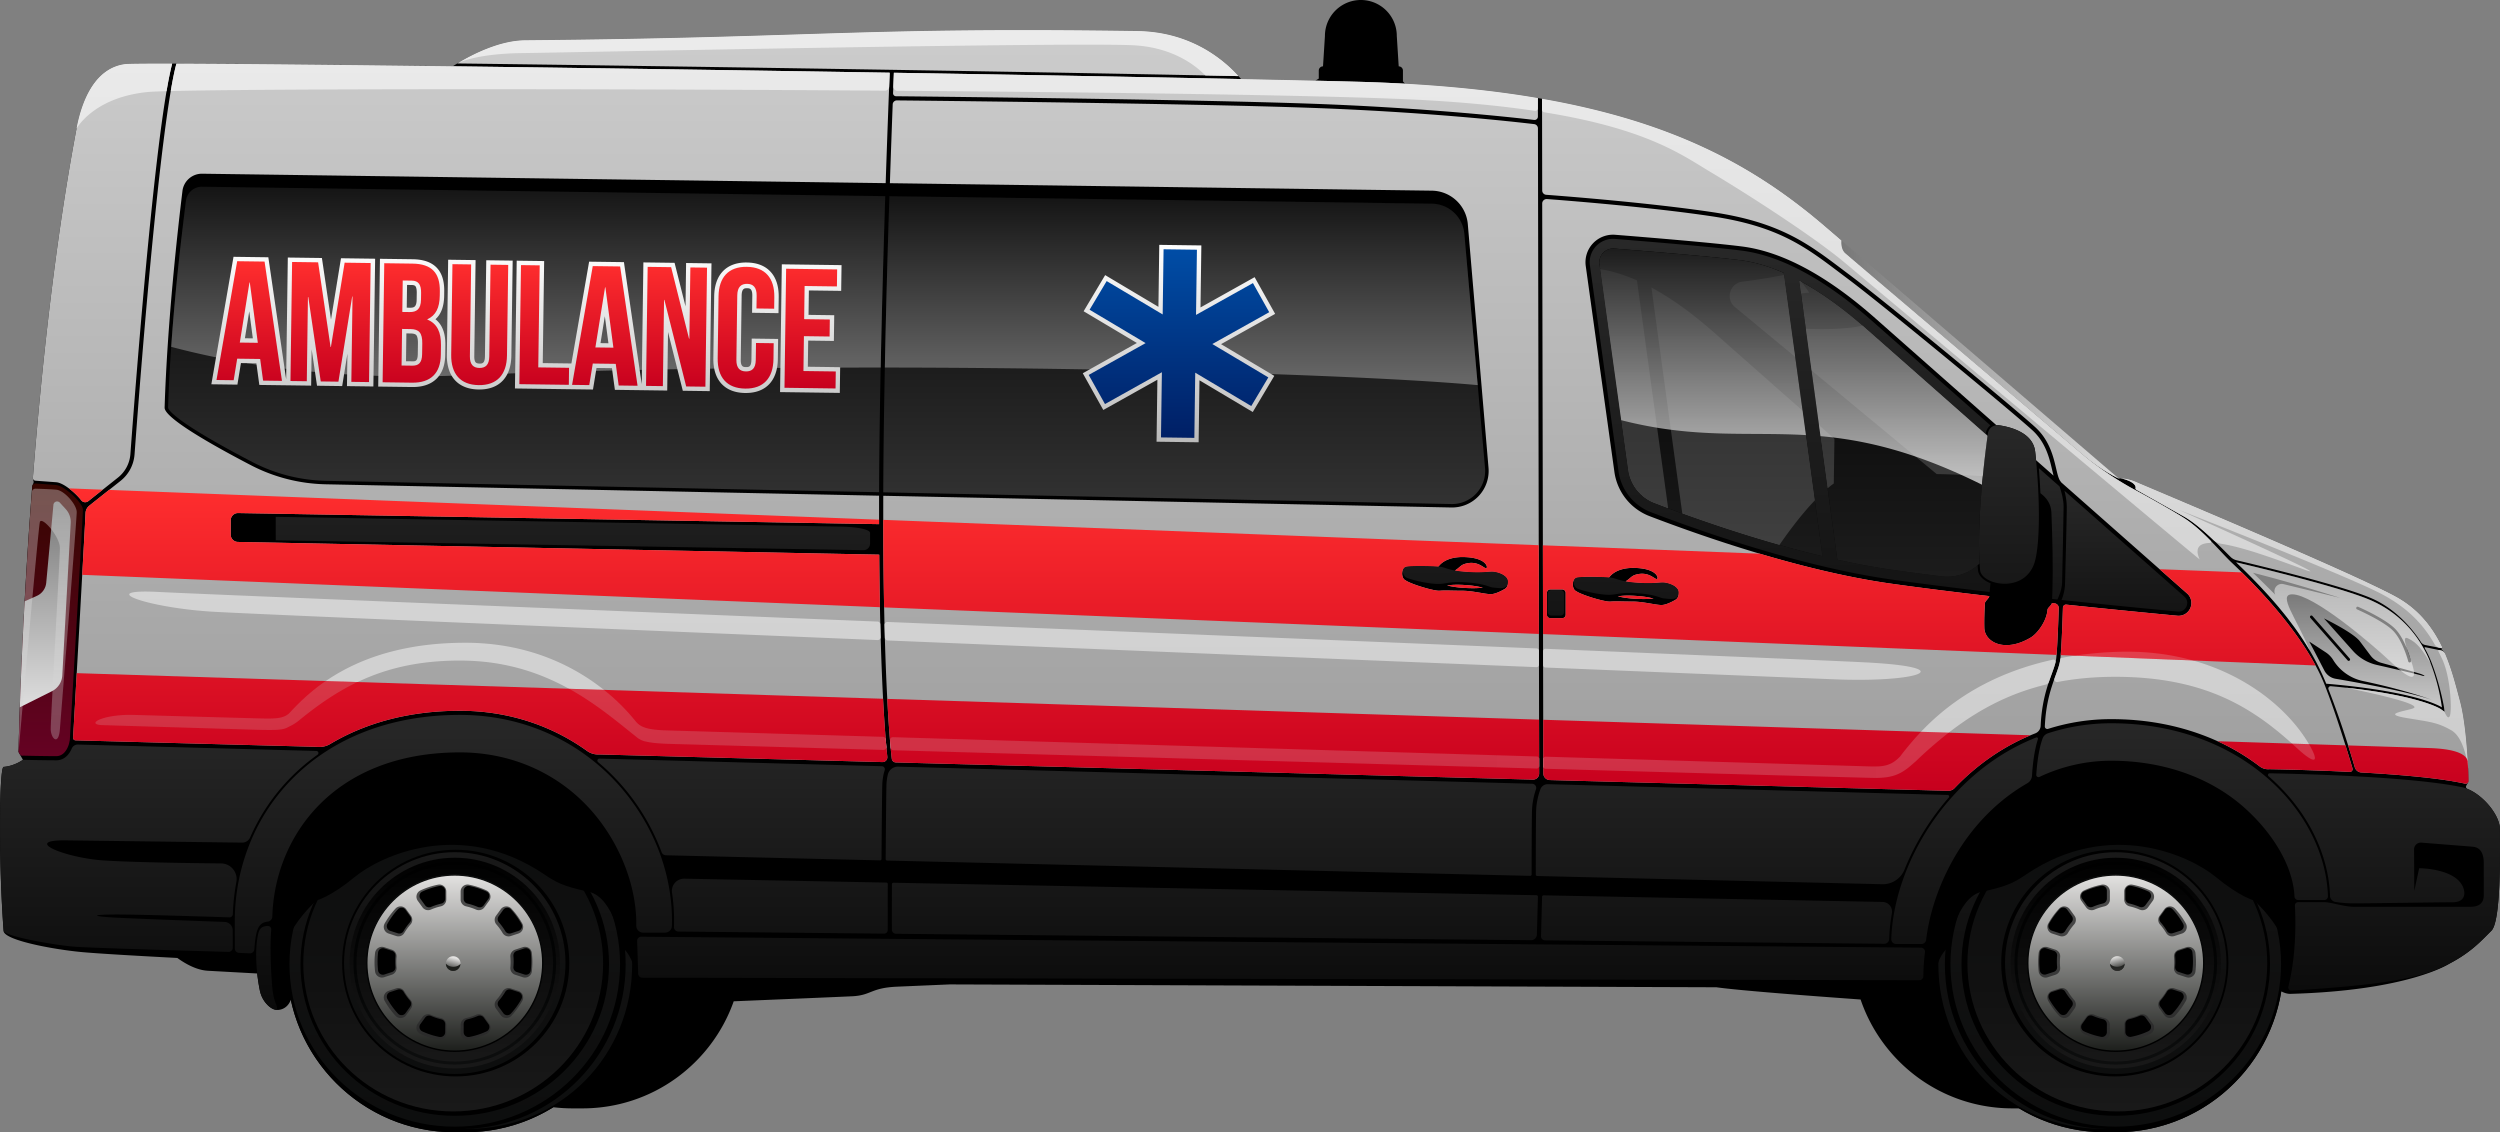 <svg data-name="—ÎÓÈ_1" xmlns="http://www.w3.org/2000/svg" xmlns:xlink="http://www.w3.org/1999/xlink" viewBox="0 0 4870.98 2206.09"><rect x="0" y="0" width="4870.98" height="2206.09" fill="#808080" stroke="none"/><defs><linearGradient id="m" x1="2017.19" y1="931.86" x2="2017.19" y2="675.58" gradientUnits="userSpaceOnUse"><stop offset="0" stop-color="#fff"/><stop offset="1" stop-color="#666"/></linearGradient><linearGradient id="b" x1="8304.83" y1="1787.18" x2="8304.83" y2="2364.05" gradientTransform="matrix(-1 0 0 1 9752.35 0)" gradientUnits="userSpaceOnUse"><stop offset="0" stop-color="#0d0e0e"/><stop offset=".57" stop-color="#111"/><stop offset="1" stop-color="#191919"/></linearGradient><linearGradient id="p" x1="8289.98" y1="2398.1" x2="8289.98" y2="1752.68" xlink:href="#b"/><linearGradient id="e" x1="8301.76" y1="1862.04" x2="8301.76" y2="2288.01" gradientTransform="matrix(-1 0 0 1 9752.35 0)" gradientUnits="userSpaceOnUse"><stop offset=".01"/><stop offset=".89" stop-color="#161616"/><stop offset="1" stop-color="#191919"/></linearGradient><linearGradient id="c" x1="8301.76" y1="1877.34" x2="8301.76" y2="2272.72" gradientTransform="matrix(-1 0 0 1 9752.35 0)" gradientUnits="userSpaceOnUse"><stop offset="0"/><stop offset=".53" stop-color="#030404"/><stop offset="1" stop-color="#0d0e0e"/></linearGradient><linearGradient id="q" x1="8301.76" y1="2291.1" x2="8301.76" y2="1858.95" xlink:href="#b"/><linearGradient id="f" x1="1452.41" y1="2239.73" x2="1452.41" y2="1907.38" gradientUnits="userSpaceOnUse"><stop offset="0" stop-color="#282828"/><stop offset="1" stop-color="#505050"/></linearGradient><linearGradient id="d" x1="8301.76" y1="1903.3" x2="8301.76" y2="2246.76" gradientTransform="matrix(-1 0 0 1 9752.35 0)" gradientUnits="userSpaceOnUse"><stop offset="0" stop-color="#e3e2e1"/><stop offset="1" stop-color="#1d1f1c"/></linearGradient><linearGradient id="r" x1="8301.76" y1="2248.17" x2="8301.76" y2="1901.88" xlink:href="#c"/><linearGradient id="s" x1="8923.23" y1="1673.45" x2="8934.83" y2="1699.64" gradientTransform="matrix(-.99 .16 .16 .99 9987.88 -1027.02)" xlink:href="#d"/><linearGradient id="g" x1="7927.81" y1="2134.38" x2="7927.81" y2="2119.53" gradientTransform="matrix(-1 -.07 -.07 1 9511.11 552.4)" gradientUnits="userSpaceOnUse"><stop offset="0" stop-color="#2d2d2b"/><stop offset="1" stop-color="#1d1f1c"/></linearGradient><linearGradient id="t" x1="4689.91" y1="1787.18" x2="4689.91" y2="2364.05" xlink:href="#b"/><linearGradient id="u" x1="4675.05" y1="2398.1" x2="4675.05" y2="1752.68" xlink:href="#b"/><linearGradient id="v" x1="4686.84" y1="1862.04" x2="4686.84" y2="2288.01" xlink:href="#e"/><linearGradient id="w" x1="4686.84" y1="1877.34" x2="4686.84" y2="2272.72" xlink:href="#c"/><linearGradient id="x" x1="4686.84" y1="2291.1" x2="4686.84" y2="1858.95" xlink:href="#b"/><linearGradient id="y" x1="4685.01" y1="2239.02" x2="4685.01" y2="1907.63" xlink:href="#f"/><linearGradient id="z" x1="4686.84" y1="1903.3" x2="4686.84" y2="2246.76" xlink:href="#d"/><linearGradient id="A" x1="4686.84" y1="2248.17" x2="4686.84" y2="1901.88" xlink:href="#c"/><linearGradient id="B" x1="5355.39" y1="2255.86" x2="5367" y2="2282.05" gradientTransform="rotate(9.27 6216.161 -1966.09)" xlink:href="#d"/><linearGradient id="C" x1="4322.86" y1="1865.06" x2="4322.86" y2="1850.2" gradientTransform="rotate(-4.27 7529.411 -2959.312)" xlink:href="#g"/><linearGradient id="D" x1="3001.5" y1="1739.32" x2="3001.5" y2="257.2" gradientUnits="userSpaceOnUse"><stop offset="0" stop-color="#9e9e9e"/><stop offset="1" stop-color="#ccc"/></linearGradient><linearGradient id="h" x1="4052.32" y1="1351.94" x2="4052.32" y2="663.88" gradientUnits="userSpaceOnUse"><stop offset="0" stop-color="#141414"/><stop offset="1" stop-color="#282828"/></linearGradient><linearGradient id="E" x1="4703.65" y1="1390.18" x2="4703.65" y2="1154.74" xlink:href="#h"/><linearGradient id="F" x1="4561.12" y1="1366.59" x2="4561.12" y2="1110.72" xlink:href="#h"/><linearGradient id="G" x1="3000" y1="2165.8" x2="3000" y2="1591.49" gradientUnits="userSpaceOnUse"><stop offset="0" stop-color="#0a0a0a"/><stop offset="1" stop-color="#282828"/></linearGradient><linearGradient id="j" x1="4152.11" y1="899.12" x2="4692.96" y2="899.12" gradientUnits="userSpaceOnUse"><stop offset="0" stop-color="#787878"/><stop offset="1" stop-color="#dedede"/></linearGradient><linearGradient id="H" x1="4058.95" y1="682.81" x2="4058.95" y2="1322.18" gradientUnits="userSpaceOnUse"><stop offset="0"/><stop offset="1" stop-color="#282828"/></linearGradient><linearGradient id="I" x1="4058.95" y1="1143.01" x2="4058.95" y2="682.81" gradientUnits="userSpaceOnUse"><stop offset="0" stop-color="#fff"/><stop offset="1" stop-color="#282828"/></linearGradient><linearGradient id="J" x1="2175.12" y1="562.31" x2="2175.12" y2="1180.58" gradientUnits="userSpaceOnUse"><stop offset="0"/><stop offset="1" stop-color="#323232"/></linearGradient><linearGradient id="i" x1="2866.11" y1="580.8" x2="2866.11" y2="948.93" gradientUnits="userSpaceOnUse"><stop offset="0" stop-color="#141414"/><stop offset="1" stop-color="#696969"/></linearGradient><linearGradient id="K" x1="1593.7" y1="562.31" x2="1593.7" y2="931.87" xlink:href="#i"/><linearGradient id="L" x1="2819.4" y1="1397.85" x2="2819.4" y2="1026.86" xlink:href="#h"/><linearGradient id="M" x1="663.33" y1="1671.85" x2="663.33" y2="1140.58" gradientUnits="userSpaceOnUse"><stop offset="0" stop-color="#650223"/><stop offset=".99" stop-color="#360600"/></linearGradient><linearGradient id="N" x1="652.76" y1="1175.54" x2="652.76" y2="1576.57" xlink:href="#j"/><linearGradient id="O" x1="657.29" y1="1663.74" x2="657.29" y2="1150.71" gradientUnits="userSpaceOnUse"><stop offset="0" stop-color="#c8c8c8"/><stop offset="1" stop-color="#fff"/></linearGradient><linearGradient id="P" x1="5121.84" y1="1294.09" x2="5121.84" y2="1576.81" gradientUnits="userSpaceOnUse"><stop offset="0" stop-color="#646464"/><stop offset="1" stop-color="#c8c8c8"/></linearGradient><linearGradient id="Q" x1="5110.87" y1="1294.09" x2="5110.87" y2="1517.23" gradientUnits="userSpaceOnUse"><stop offset="0" stop-color="#fff"/><stop offset="1" stop-color="#fff"/></linearGradient><linearGradient id="o" x1="3043.54" y1="1714.29" x2="3043.54" y2="257.2" gradientUnits="userSpaceOnUse"><stop offset="0" stop-color="#ccc"/><stop offset=".99" stop-color="#ebebeb"/></linearGradient><linearGradient id="R" x1="2012.63" y1="1060.3" x2="2012.63" y2="675.58" gradientUnits="userSpaceOnUse"><stop offset="0" stop-color="#bababa"/><stop offset="1" stop-color="#fff"/></linearGradient><linearGradient id="n" x1="1590.94" y1="955.69" x2="1590.94" y2="707.47" gradientUnits="userSpaceOnUse"><stop offset="0" stop-color="#c7001e"/><stop offset="1" stop-color="#ff2e2e"/></linearGradient><linearGradient id="S" x1="2297.08" y1="853.14" x2="2297.08" y2="485.67" gradientUnits="userSpaceOnUse"><stop offset="0" stop-color="#001f65"/><stop offset="1" stop-color="#004da6"/></linearGradient><linearGradient id="U" x1="2017.19" y1="931.86" x2="2017.19" y2="675.58" gradientUnits="userSpaceOnUse"><stop offset="0" stop-color="#fff"/><stop offset="1" stop-color="#999"/></linearGradient><linearGradient id="V" x1="3036.51" y1="1739.32" x2="3036.51" y2="1150.06" xlink:href="#n"/><linearGradient id="W" x1="750.47" y1="1591.26" x2="5373.44" y2="1591.26" xlink:href="#o"/><filter id="a" x="985.37" y="-9542" width="2063.64" height="32766" filterUnits="userSpaceOnUse" color-interpolation-filters="sRGB"><feFlood flood-color="#fff" result="bg"/><feBlend in="SourceGraphic" in2="bg"/></filter><filter id="k" x="985.37" y="675.58" width="2063.64" height="256.28" filterUnits="userSpaceOnUse" color-interpolation-filters="sRGB"><feFlood flood-color="#fff" result="bg"/><feBlend in="SourceGraphic" in2="bg"/></filter><mask id="l" x="985.37" y="-9542" width="2063.64" height="32766" maskUnits="userSpaceOnUse"/><mask id="T" x="420.86" y="477.05" width="2063.64" height="256.28" maskUnits="userSpaceOnUse"><g style="filter:url(#k)"><g style="mask:url(#l)" transform="translate(-564.51 -198.54)"><path d="M1947.9 916.81q-31.82.45-63.67 1L1866 845.44l-1 72.7q-24.91.45-49.83 1l2.83-200.82.12-8.5 8.5.11 45.72.63 6.55.09 1.59 6.35 19.64 78.49 1-76 .11-8.5 8.51.11 32.47.45 8.5.12-.12 8.5Zm1093.61 10.6-1.45-.87-96.48-57.47 98-54.81 7.43-4.16-4.15-7.42-31.72-56.68-4.15-7.43-7.42 4.16-98 54.81 1.54-112.29.12-8.5-8.51-.12-65-.89-8.51-.12-.11 8.51-1.54 112.28-96.48-57.47-7.3-4.36-4.35 7.31-33.27 55.83-4.35 7.31 7.3 4.35 96.48 57.48-92.15 51.53c128.32 2.2 247.83 5.34 354.07 9.02Zm-945.24-213.78-8.5-.12-.12 8.51-2.65 193.32q58.52-.45 116.44-.6v-.82l-8.5-.12-54.46-.75.7-50.92 41.53.57 8.51.12.11-8.5.46-33.14.11-8.5-8.5-.12-41.53-.57.65-47.6 54.46.74 8.5.12.11-8.5.46-33.14.12-8.5-8.51-.12Zm-285.49 205.56q-26.71.55-53.4 1.18l-.61-4.49-30.08-.41-.93 5.67q-79.15 2-157.55 4.69l2.9-210.89.11-8.51 8.51.12 36.44.5 8.51.12-.12 8.5L1622 906l51.47.71 4.34.06 33.29-191.23 1.25-7.14 7.25.1 53.34.73 7.25.1 1 7.17Zm-60.84-51.89-7-52.65-8.44 52.43Zm-337.06-46.75a45.74 45.74 0 0 1 12.59 15.51c4.73 9.36 6.94 20.83 6.74 35.05L1432 890c-.23 17-4.38 30.86-12.31 41.25-41 1-80.3.76-117.94-.42l3-219.54.12-8.51 8.5.12 55 .75c21.25.29 36.62 5.67 47 16.42 10.15 10.54 15 25.68 14.67 46.29l-.11 8.28c-.33 20.86-5.93 36.02-17.05 45.91ZM1357 798l5.74.08h.51c7.53 0 12.88-1.14 13.08-15.84l.18-12.92c.1-7.87-1.29-11.39-2.47-13-.51-.67-1.85-2.45-7.38-2.53l-9.05-.12Zm18.58 53.51c-1.15-1.35-3.59-3.16-11.53-3.27l-7.74-.1-.74 54.23 12.37.17h.42c5.35 0 10 0 10.16-14.22l.28-20.21c.1-8.43-.98-14.01-3.23-16.65Zm177.91 74.89c4.65-9.63 7.18-21.32 7.36-34.91l2.42-176.61.12-8.5-8.5-.12-34.46-.47-8.51-.12-.11 8.5-2.45 178.93c-.19 13.89-5.77 13.89-10.24 13.89h-.35c-5.41-.08-7-1.83-7.49-2.41-1.84-2.06-2.77-6.13-2.69-11.76l2.41-178.98.12-8.5-8.5-.12-36.45-.5-8.51-.12-.11 8.51-2.42 176.6c-.23 16.38 3 30.09 9.33 40.81q7.41-.25 14.87-.56 46.8-1.96 94.15-3.61Zm-261.27 4.16 3-219.35.12-8.51-8.51-.11-50.69-.7-7.33-.1-1.18 7.24-18.3 112.29-16.58-112.92-1.06-7.17-7.24-.1-50.7-.69-8.5-.12-.12 8.5-2.85 208.3Q1146 920 1171 922.49l.59-43.26 6.49 43.94q27.59 2.58 56.74 4.47l6.48-40.09-.56 40.46q25.19 1.55 51.47 2.5Zm787.84-32.29.42-30.81.11-8.51-8.5-.11-34.46-.48-8.5-.11-.12 8.5-.45 33.14c-.19 13.88-5.76 13.88-10.24 13.88h-.32c-4.61-.06-10.37-.14-10.18-14.17l1.72-125.25c.19-14.22 6-14.22 10.26-14.22h.32c4.38.06 10.38.14 10.18 14.5l-.34 24.85-.11 8.5 8.5.12 34.46.47 8.5.12.12-8.51.31-22.53c.28-20.82-4.87-37.32-15.32-49-10.78-12.09-26.46-18.36-46.61-18.64h-1.34c-39.09 0-61.84 24.05-62.42 66l-1.65 120.61a96.84 96.84 0 0 0 1.72 20.2q61.32-.83 122.3-1.31a100.28 100.28 0 0 0 1.63-17.29ZM1119 916.71q-28.29-3.54-54.68-7.69l-.36-2.63-17.41-.24q-32.1-5.35-61.17-11.35l32.86-188.8 1.24-7.14 7.25.1 53.35.73 7.25.1 1.05 7.18Zm-61.86-58.91-7-52.65-8.44 52.44Z" style="mix-blend-mode:multiply;fill:url(#m)"/></g></g></mask></defs><path d="M4870.87 1615.87c-.06-25.86-29.41-63.5-60.56-77.53-12.51-4.28-.26-11.05-.47-17.57-1.41-43-5.44-112.4-17.06-155.53-7.48-27.8-15.35-59.64-28.42-90.75a22.31 22.31 0 0 0-6.54-8.29c-1.55-1.13 1.28-3.58.45-5.32-18.1-38-45.14-73.74-90.09-98.44-86.77-47.68-483.17-213.32-505.4-223.14s-34.33-6.67-34.33-6.67-31.95-14.08-70.88-47.05-453.91-384.29-462.81-392.56-7-24.48-7-24.48l-31.47-27c-174.64-149.9-389.15-254.4-818.53-278.4l-4.28-4.51v-21.09a8.25 8.25 0 0 0-8.25-8.25L2721.49 70a70 70 0 1 0-140 0l-3.75 59.29a8.25 8.25 0 0 0-8.25 8.25v15.6l-6.71 4.09c-42.77-1-91.33-2.08-144.64-3.19-28.69-33.66-93.86-92-202.1-93.58-534.55-8-627.87 13-1192.7 18-54.28.48-112.33 32.4-141.25 50.72-353.27-4.48-619.84-6.72-638.6-4.24-50.54 6.67-81.09 55.6-94.41 125.87-41.62 219.61-68.16 466.49-85 680-.22 2.8 1.63 6 1.42 8.83s-2.53 5.36-2.75 8.25c-22.47 291.89-26.7 517.29-26.7 517.29l8.59 15.26s-16.21 12.16-37.67 13.83c-8.57.67-10.17 184.51 0 319.26 0 18.31 95.84 36 149.24 41.21 34.35 3.37 127.32 8.51 189.26 11.76 17.05 12.28 38.38 23.77 59.62 24.94l96 5.29c1.32 12 3.13 23.31 5.11 33 4.66 22.94 21.7 36.07 29.52 37.38l.23.12c4.07 1.52 22.62 1.68 30.64-19 31.8 147.4 162.71 257.85 319.4 257.85h20.33a324.9 324.9 0 0 0 171.68-48.77 314.25 314.25 0 0 0 37.53 2.25h19.44c136 0 251.73-87.09 294.59-208.63 84.4-3.51 206.81-8.62 230.91-9.8 37.51-1.83 35.63-16.47 87.73-18.71l102.25-4.4 1493.83 5.58c43.91 6.28 183.75 16.88 280.89 23.84 41.86 123.36 158.49 212.12 295.81 212.12h12.93a324.87 324.87 0 0 0 168 46.52h20.34c162.55 0 297.37-118.88 322.55-274.56 4.21 2.28 10.9 5.11 18 4.92 232.52-6.43 310.4-59.36 310.4-59.36 43.45-22.71 64.39-47.43 80.89-63.53 18.92-18.41 16.88-150.48 16.78-197.68Zm-1361.17-1067c5.24 6.82 10.57 14.1 15.34 21.3l-16 1.43-3.41-25c1.35.74 2.71 1.51 4.07 2.25Zm-115.08 0c25.75-3.31 55.31-7.77 81.28-13.3l21.9 159.89-117.45-97.25c-18.86-15.63-10.01-46.24 14.27-49.37Zm-171.07 431.49a81.18 81.18 0 0 1-51.31-64.63l-54.36-391.4q34.38 5.53 71.53 22l60.8 444.1c-9.48-3.55-18.39-6.97-26.66-10.1Zm243.43 81.47c-70.7-20-136.51-42.21-189.21-61.27l-60.11-440.33q57.82 31.15 121.19 87l173.29 153 23.91 174.68c-25.12 26.2-49.44 58.49-69.07 86.89Zm105.93-119.79c-4 2.87-8 6-12 9.4l-16.79-123L3574.2 855Zm313.29-12.58c-37.43-2.92-76.7-5.19-112.72-5.77l-244-202-10.99-81.04c22.84 1.09 71.84 2.12 110.92-6.08 2 1.72 4 3.43 5.94 5.19l251.86 222.32Z"/><path d="M559.28 1878.78c0 180.76 146.31 327.3 326.8 327.3h20.33c180.49 0 326.8-146.54 326.8-327.3s-146.31-327.32-326.8-327.32h-20.33c-180.49 0-326.8 146.56-326.8 327.32Zm126.55 0c0-111.6 90.65-202.39 202.07-202.39s202.08 90.79 202.08 202.39-90.65 202.38-202.08 202.38-202.07-90.79-202.07-202.38Z"/><path d="M1155.43 2075.62c0 159.3 130.77 288.43 292.09 288.43s292.09-129.13 292.09-288.43-130.77-288.44-292.09-288.44-292.09 129.14-292.09 288.44Zm75.67-.59c0-122 99.09-220.84 221.31-220.84s221.31 98.87 221.31 220.84-99.08 220.83-221.31 220.83S1231.1 2197 1231.1 2075Z" transform="translate(-564.51 -198.54)" style="fill:url(#b)"/><path d="M1783.55 2077.32c0-175.23-148.57-321.48-322.8-324.57 2 0 4-.07 6-.07 183.37 0 329.49 147.48 329.49 324.64S1658.39 2398.1 1475 2398.1c-2 0-4 0-6-.07 174.26-3.09 314.55-145.48 314.55-320.71Zm-333-316.87c177.87 0 322.06 141.77 322.06 316.65s-144.19 316.64-322.06 316.64-322.03-141.74-322.03-316.64 144.19-316.65 322.07-316.65Zm0 612.15c166 0 300.56-132.3 300.56-295.5s-134.57-295.5-300.56-295.5S1150 1913.9 1150 2077.1s134.59 295.5 300.59 295.5Z" transform="translate(-564.51 -198.54)" style="fill:url(#p)"/><path d="M1237.93 2075c0-117.45 95.4-213 212.66-213s212.65 95.54 212.65 213-95.39 213-212.65 213-212.66-95.53-212.66-213Zm41.19 0c0 94.69 76.92 171.73 171.47 171.73s171.46-77 171.46-171.73-76.92-171.73-171.46-171.73-171.47 77.06-171.47 171.73Z" transform="translate(-564.51 -198.54)" style="fill:url(#e)"/><path d="M1259.05 2075c0-105.78 85.92-191.84 191.54-191.84s191.53 86.06 191.53 191.84-85.92 191.83-191.53 191.83-191.54-86.03-191.54-191.83Zm-5.85 0c0 109 88.55 197.69 197.39 197.69S1648 2184 1648 2075s-88.55-197.69-197.38-197.69S1253.2 1966 1253.2 2075Z" transform="translate(-564.51 -198.54)" style="fill:url(#c)"/><path d="M1234.85 2075c0-119.15 96.78-216.08 215.74-216.08s215.74 96.93 215.74 216.08-96.78 216.07-215.74 216.07-215.74-96.9-215.74-216.07Zm10.78 0c0 113.18 91.95 205.27 205 205.27s205-92.09 205-205.27-91.94-205.27-205-205.27-205 92.11-205 205.27Z" transform="translate(-564.51 -198.54)" style="fill:url(#q)"/><path d="M1452.41 1907.38c-91.49 0-165.92 74.54-165.92 166.17s74.43 166.18 165.92 166.18 165.93-74.55 165.93-166.18-74.43-166.17-165.93-166.17Zm128.59 99.18a9.46 9.46 0 0 1-5.9 5.58l-14.94 4.86a9.43 9.43 0 0 1-11-4 116.08 116.08 0 0 0-12.7-17.47 9.46 9.46 0 0 1-.46-11.72l9.23-12.72a9.45 9.45 0 0 1 7.12-3.9 9.31 9.31 0 0 1 7.41 3 150.84 150.84 0 0 1 20.65 28.39 9.38 9.38 0 0 1 .59 7.98Zm-28.62 170a9.43 9.43 0 0 1-7.12-3.91l-9.23-12.71a9.48 9.48 0 0 1 .46-11.73 114.89 114.89 0 0 0 12.7-17.47 9.35 9.35 0 0 1 8-4.49 9.52 9.52 0 0 1 2.92.46l14.94 4.86a9.46 9.46 0 0 1 5.34 13.62 150.84 150.84 0 0 1-20.65 28.39 9.28 9.28 0 0 1-7.37 2.97Zm12.44-93.89a114.693 114.693 0 0 0 0-21.62 9.45 9.45 0 0 1 6.5-9.75l15-4.87a9.54 9.54 0 0 1 2.93-.46 9.4 9.4 0 0 1 5.11 1.5 9.27 9.27 0 0 1 4.25 6.78 151.05 151.05 0 0 1 0 35.22 9.27 9.27 0 0 1-4.25 6.78 9.4 9.4 0 0 1-8 1l-15-4.86a9.45 9.45 0 0 1-6.55-9.73Zm-57.9-120.12a9.44 9.44 0 0 1-11.28 3.17 114.76 114.76 0 0 0-20.4-6.67 9.6 9.6 0 0 1-7.35-9.37v-15.59a9.46 9.46 0 0 1 9.43-9.49 8.84 8.84 0 0 1 1.84.19 148.37 148.37 0 0 1 33.4 10.9 9.32 9.32 0 0 1 5.1 6.13 9.5 9.5 0 0 1-1.51 8Zm-39 231.49a9.6 9.6 0 0 1 7.35-9.37 115.58 115.58 0 0 0 20.4-6.67 9.11 9.11 0 0 1 3.61-.74 9.53 9.53 0 0 1 7.67 3.91l9.23 12.73a9.5 9.5 0 0 1 1.51 8 9.32 9.32 0 0 1-5.1 6.13 148.37 148.37 0 0 1-33.4 10.9 9.46 9.46 0 0 1-11.27-9.3Zm-63.77-228.32a9.42 9.42 0 0 1-11.28-3.17l-9.23-12.73a9.5 9.5 0 0 1-1.51-8 9.32 9.32 0 0 1 5.1-6.13 148.29 148.29 0 0 1 33.39-10.9 8.94 8.94 0 0 1 1.85-.19 9.46 9.46 0 0 1 9.43 9.49v15.59a9.6 9.6 0 0 1-7.35 9.37 114.76 114.76 0 0 0-20.44 6.66Zm-20.51 228.18 9.23-12.73a9.51 9.51 0 0 1 7.67-3.91 9.11 9.11 0 0 1 3.61.74 115.58 115.58 0 0 0 20.4 6.67 9.6 9.6 0 0 1 7.35 9.37v15.59a9.46 9.46 0 0 1-11.28 9.3 148.46 148.46 0 0 1-33.39-10.9 9.32 9.32 0 0 1-5.1-6.13 9.5 9.5 0 0 1 1.47-8.01Zm-20.35-198.4a116.78 116.78 0 0 0-12.7 17.47 9.42 9.42 0 0 1-11 4l-14.93-4.86a9.47 9.47 0 0 1-5.34-13.62 150.84 150.84 0 0 1 20.65-28.39 9.28 9.28 0 0 1 6.85-3h.56a9.46 9.46 0 0 1 7.12 3.9l9.23 12.72a9.45 9.45 0 0 1-.48 11.77Zm-28.36 65.5c-.34 3.57-.51 7.21-.51 10.81s.17 7.24.51 10.81a9.46 9.46 0 0 1-6.5 9.75l-15 4.87a9.44 9.44 0 0 1-8-1 9.31 9.31 0 0 1-4.26-6.78 151.05 151.05 0 0 1 0-35.22 9.44 9.44 0 0 1 9.36-8.28 9.55 9.55 0 0 1 2.94.46l15 4.87a9.46 9.46 0 0 1 6.46 9.71Zm-16.18 76.09a9.45 9.45 0 0 1 5.9-5.57l14.93-4.86a9.41 9.41 0 0 1 11 4 116.27 116.27 0 0 0 12.7 17.47 9.47 9.47 0 0 1 .47 11.73l-9.23 12.71a9.4 9.4 0 0 1-7.12 3.9 9.27 9.27 0 0 1-7.41-3 150.39 150.39 0 0 1-20.65-28.39 9.4 9.4 0 0 1-.59-7.95Z" transform="translate(-564.51 -198.54)" style="fill:url(#f)"/><path d="M1279.12 2075c0 94.69 76.92 171.73 171.47 171.73s171.46-77 171.46-171.73-76.92-171.73-171.46-171.73-171.47 77.06-171.47 171.73Zm304.06 27.58-15-4.87a13.45 13.45 0 0 1-9.28-14q.48-5.14.48-10.43t-.48-10.43a13.45 13.45 0 0 1 9.28-14l15-4.87a13.49 13.49 0 0 1 17.58 11.2 154.81 154.81 0 0 1 0 36.17 13.49 13.49 0 0 1-17.58 11.26Zm-51.57 44.42a111.37 111.37 0 0 0 12.26-16.86 13.42 13.42 0 0 1 15.71-5.82l14.94 4.86a13.53 13.53 0 0 1 7.62 19.46 154.53 154.53 0 0 1-21.21 29.15 13.47 13.47 0 0 1-20.79-1.29l-9.23-12.72a13.48 13.48 0 0 1 .7-16.78Zm-.7-164.14 9.23-12.71a13.47 13.47 0 0 1 20.79-1.29 154.78 154.78 0 0 1 21.21 29.14 13.54 13.54 0 0 1-7.62 19.47l-14.94 4.86a13.42 13.42 0 0 1-15.71-5.82 111.37 111.37 0 0 0-12.26-16.86 13.49 13.49 0 0 1-.7-16.79ZM1462 2195.5a13.62 13.62 0 0 1 10.51-13.33 110.12 110.12 0 0 0 19.67-6.42 13.43 13.43 0 0 1 16.18 4.51l9.23 12.72a13.53 13.53 0 0 1-5.16 20.2 152.66 152.66 0 0 1-34.31 11.19 13.5 13.5 0 0 1-16.12-13.27Zm0-260a13.5 13.5 0 0 1 16.12-13.27 152.66 152.66 0 0 1 34.31 11.19 13.52 13.52 0 0 1 5.16 20.19l-9.23 12.73a13.43 13.43 0 0 1-16.18 4.51 110.14 110.14 0 0 0-19.67-6.43 13.6 13.6 0 0 1-10.51-13.32Zm-97.53 64.1a111.37 111.37 0 0 0-12.26 16.86 13.41 13.41 0 0 1-15.71 5.82l-14.94-4.86a13.54 13.54 0 0 1-7.62-19.47 154.78 154.78 0 0 1 21.21-29.14 13.48 13.48 0 0 1 20.8 1.29l9.22 12.71a13.49 13.49 0 0 1-.7 16.84Zm14 193.33 9.23-12.72a13.43 13.43 0 0 1 16.18-4.51 109.58 109.58 0 0 0 19.67 6.42 13.63 13.63 0 0 1 10.52 13.33v15.6a13.51 13.51 0 0 1-16.13 13.27 152.58 152.58 0 0 1-34.3-11.19 13.52 13.52 0 0 1-5.15-20.13Zm5.17-259.51a152.58 152.58 0 0 1 34.3-11.19 13.51 13.51 0 0 1 16.13 13.27v15.6a13.61 13.61 0 0 1-10.52 13.32 110.41 110.41 0 0 0-19.67 6.43 13.43 13.43 0 0 1-16.18-4.51l-9.23-12.73a13.52 13.52 0 0 1 5.19-20.14Zm-62.1 195.71 14.94-4.86a13.41 13.41 0 0 1 15.71 5.82 111.37 111.37 0 0 0 12.26 16.86 13.48 13.48 0 0 1 .7 16.78l-9.15 12.77a13.48 13.48 0 0 1-20.8 1.29 154.78 154.78 0 0 1-21.21-29.14 13.54 13.54 0 0 1 7.57-19.47Zm-26.24-37.77a154.81 154.81 0 0 1 0-36.17 13.49 13.49 0 0 1 17.58-11.2l14.95 4.87a13.47 13.47 0 0 1 9.29 14q-.5 5.16-.49 10.43t.49 10.43a13.47 13.47 0 0 1-9.29 14l-14.95 4.87a13.49 13.49 0 0 1-17.56-11.18Z" transform="translate(-564.51 -198.54)" style="fill:url(#d)"/><path d="M1277.71 2075c0-95.48 77.55-173.15 172.88-173.15s172.87 77.67 172.87 173.15-77.55 173.14-172.87 173.14-172.88-77.64-172.88-173.14Zm2.82 0c0 93.91 76.29 170.31 170.06 170.31s170.05-76.4 170.05-170.31-76.29-170.32-170.05-170.32-170.06 76.43-170.06 170.32Z" transform="translate(-564.51 -198.54)" style="fill:url(#r)"/><path d="M1434.05 2080.71a14.3 14.3 0 1 1 18.27 8.68 14.36 14.36 0 0 1-18.27-8.68Z" transform="translate(-564.51 -198.54)" style="fill:url(#s)"/><path d="M1446.18 2082.17c6.36.48 12.13-1.85 15.62-5.73a14.29 14.29 0 0 1-27.75 4.27 14.49 14.49 0 0 1-.82-4.45 19.73 19.73 0 0 0 12.95 5.91Z" transform="translate(-564.51 -198.54)" style="fill:url(#g)"/><path d="M1347.57 1864.19s-101.18 64.8-110.16 27.86-24.92-45.29-24.92-45.29-15.42-98.91-66-109.43-65.11-19.59-85.68-33.49c-164-110.83-321.28-35-369.31 4.62s-74.61 45.8-74.61 45.8-32.87 28.91-52.44 66.37c-24.31-19.48-58.13-9.46-58.13-9.46V1323.6h841.28ZM4122.33 1551.46h-20.34c-180.48 0-326.79 146.54-326.79 327.3s146.31 327.3 326.79 327.3h20.34c180.48 0 326.79-146.54 326.79-327.3s-146.31-327.3-326.79-327.3Zm-1.84 529.7c-111.42 0-202.07-90.79-202.07-202.38s90.65-202.39 202.07-202.39 202.07 90.79 202.07 202.39-90.64 202.38-202.07 202.38Z"/><path d="M4689.9 1787.18c-161.31 0-292.08 129.14-292.08 288.44s130.77 288.43 292.08 288.43 292.1-129.13 292.1-288.43-130.78-288.44-292.1-288.44Zm-4.9 508.68c-122.22 0-221.31-98.87-221.31-220.83s99.09-220.84 221.31-220.84 221.31 98.87 221.31 220.84-99.07 220.83-221.31 220.83Z" transform="translate(-564.51 -198.54)" style="fill:url(#t)"/><path d="M4668.39 2398c-2 0-4 .07-6 .07-183.37 0-321.21-143.62-321.21-320.78s146.12-324.64 329.49-324.64c2 0 4 0 6 .07-174.22 3.09-322.8 149.34-322.8 324.57s140.29 317.65 314.52 320.71Zm340.52-320.93c0 174.87-144.2 316.64-322.07 316.64S4364.77 2252 4364.77 2077.1s144.2-316.65 322.07-316.65 322.07 141.77 322.07 316.65Zm-21.51 0c0-163.2-134.57-295.5-300.56-295.5s-300.56 132.3-300.56 295.5 134.56 295.5 300.56 295.5 300.56-132.27 300.56-295.47Z" transform="translate(-564.51 -198.54)" style="fill:url(#u)"/><path d="M4686.84 2288c-117.26 0-212.66-95.54-212.66-213s95.4-213 212.66-213 212.66 95.54 212.66 213-95.4 213-212.66 213Zm0-384.71c-94.55 0-171.47 77-171.47 171.73s76.92 171.73 171.47 171.73 171.46-77 171.46-171.73-76.91-171.72-171.46-171.72Z" transform="translate(-564.51 -198.54)" style="fill:url(#v)"/><path d="M4686.84 2266.86c-105.61 0-191.54-86.06-191.54-191.83s85.93-191.84 191.54-191.84 191.54 86.06 191.54 191.84-85.93 191.83-191.54 191.83Zm0-389.52c-108.84 0-197.38 88.68-197.38 197.69s88.54 197.69 197.38 197.69S4884.22 2184 4884.22 2075s-88.54-197.66-197.38-197.66Z" transform="translate(-564.51 -198.54)" style="fill:url(#w)"/><path d="M4686.84 2291.1c-119 0-215.74-96.93-215.74-216.07S4567.88 1859 4686.84 1859s215.74 96.93 215.74 216.08-96.78 216.02-215.74 216.02Zm0-421.34c-113 0-204.95 92.08-204.95 205.27s91.94 205.27 204.95 205.27 204.95-92.09 204.95-205.27-91.94-205.27-204.95-205.27Z" transform="translate(-564.51 -198.54)" style="fill:url(#x)"/><path d="M4685 1907.63c-91.23 0-165.45 74.33-165.45 165.69S4593.78 2239 4685 2239s165.45-74.33 165.45-165.7-74.21-165.67-165.45-165.67Zm48.31 270.14a8.92 8.92 0 0 1 3.61-.75 9.53 9.53 0 0 1 7.67 3.91l9.23 12.73a9.47 9.47 0 0 1 1.5 8 9.25 9.25 0 0 1-5.09 6.13 148.54 148.54 0 0 1-33.4 10.9 9.36 9.36 0 0 1-7.8-2 9.45 9.45 0 0 1-3.47-7.34v-15.6a9.6 9.6 0 0 1 7.35-9.37 115.54 115.54 0 0 0 20.41-6.61Zm20.51-228.19-9.24 12.73a9.41 9.41 0 0 1-11.27 3.17 114.73 114.73 0 0 0-20.4-6.66 9.61 9.61 0 0 1-7.35-9.38v-15.59a9.46 9.46 0 0 1 9.43-9.48 9.56 9.56 0 0 1 1.84.18 148.37 148.37 0 0 1 33.4 10.9 9.27 9.27 0 0 1 5.09 6.13 9.46 9.46 0 0 1-1.49 8Zm64.85 56.76a9.45 9.45 0 0 1-5.9 5.57l-14.94 4.86a9.42 9.42 0 0 1-11-4 116.08 116.08 0 0 0-12.7-17.47 9.48 9.48 0 0 1-.46-11.73l9.23-12.71a9.42 9.42 0 0 1 7.12-3.9 9.3 9.3 0 0 1 7.41 3 151.28 151.28 0 0 1 20.65 28.39 9.4 9.4 0 0 1 .6 7.99Zm-45 153.36a9.45 9.45 0 0 1 .46-11.72 116.78 116.78 0 0 0 12.7-17.47 9.36 9.36 0 0 1 8.05-4.5 9.52 9.52 0 0 1 2.92.46l14.94 4.86a9.48 9.48 0 0 1 5.34 13.63 151.54 151.54 0 0 1-20.65 28.38 9.34 9.34 0 0 1-7.41 3 9.45 9.45 0 0 1-7.12-3.9Zm28.79-77.27c.33-3.57.5-7.21.5-10.81s-.17-7.24-.5-10.8a9.45 9.45 0 0 1 6.5-9.76l14.95-4.86a9.36 9.36 0 0 1 2.94-.47 9.48 9.48 0 0 1 5.11 1.5 9.33 9.33 0 0 1 4.25 6.78 151.14 151.14 0 0 1 0 35.23 9.33 9.33 0 0 1-4.21 6.76 9.46 9.46 0 0 1-8.05 1l-14.95-4.87a9.44 9.44 0 0 1-6.5-9.7Zm-160.7-116.95a9.42 9.42 0 0 1-11.28-3.17l-9.23-12.73a9.5 9.5 0 0 1-1.51-8 9.32 9.32 0 0 1 5.1-6.13 148.29 148.29 0 0 1 33.39-10.9 9.66 9.66 0 0 1 1.85-.18 9.46 9.46 0 0 1 9.43 9.48v15.59a9.61 9.61 0 0 1-7.36 9.38 114.63 114.63 0 0 0-20.35 6.66Zm-20.51 228.18 9.23-12.73a9.51 9.51 0 0 1 7.67-3.91 9 9 0 0 1 3.61.75 115 115 0 0 0 20.4 6.66 9.6 9.6 0 0 1 7.35 9.37v15.6a9.49 9.49 0 0 1-3.47 7.34 9.39 9.39 0 0 1-7.81 2 148.29 148.29 0 0 1-33.39-10.9 9.29 9.29 0 0 1-5.1-6.13 9.51 9.51 0 0 1 1.55-8.05Zm-19.88-34-9.23 12.72a9.46 9.46 0 0 1-7.12 3.9 9.33 9.33 0 0 1-7.41-3A150.65 150.65 0 0 1 4557 2145a9.37 9.37 0 0 1-.56-8.05 9.49 9.49 0 0 1 5.9-5.58l14.93-4.86a9.58 9.58 0 0 1 2.93-.46 9.34 9.34 0 0 1 8 4.5 116.78 116.78 0 0 0 12.7 17.47 9.45 9.45 0 0 1 .46 11.72Zm-28.8-98.88c-.33 3.57-.5 7.2-.5 10.8s.17 7.24.5 10.81a9.43 9.43 0 0 1-6.5 9.75l-14.95 4.87a9.44 9.44 0 0 1-8-1 9.31 9.31 0 0 1-4.26-6.77 151.14 151.14 0 0 1 0-35.23 9.43 9.43 0 0 1 12.3-7.81l14.95 4.86a9.44 9.44 0 0 1 6.5 9.76Zm28.33-65.55a116.27 116.27 0 0 0-12.7 17.47 9.41 9.41 0 0 1-11 4l-14.93-4.86a9.47 9.47 0 0 1-5.35-13.62 150.89 150.89 0 0 1 20.66-28.39 9.28 9.28 0 0 1 6.85-3 5.33 5.33 0 0 1 .56 0 9.43 9.43 0 0 1 7.12 3.9l9.22 12.71a9.47 9.47 0 0 1-.39 11.83Z" transform="translate(-564.51 -198.54)" style="fill:url(#y)"/><path d="M4686.84 1903.3c-94.55 0-171.47 77-171.47 171.73s76.92 171.73 171.47 171.73 171.46-77 171.46-171.73-76.91-171.73-171.46-171.73Zm-150.18 188.11a154.81 154.81 0 0 1 0-36.17 13.49 13.49 0 0 1 17.58-11.2l15 4.87a13.46 13.46 0 0 1 9.28 14c-.32 3.44-.49 6.92-.49 10.43s.17 7 .49 10.43a13.46 13.46 0 0 1-9.28 14l-15 4.87a13.49 13.49 0 0 1-17.58-11.23Zm69.85 72.37-9.22 12.72a13.48 13.48 0 0 1-20.8 1.29 154.92 154.92 0 0 1-21.2-29.15 13.52 13.52 0 0 1 7.62-19.46l14.93-4.86a13.43 13.43 0 0 1 15.72 5.82 112 112 0 0 0 12.25 16.86 13.45 13.45 0 0 1 .7 16.78Zm-.7-164.13a112 112 0 0 0-12.25 16.86 13.43 13.43 0 0 1-15.72 5.82l-14.93-4.86a13.53 13.53 0 0 1-7.62-19.47 155.17 155.17 0 0 1 21.2-29.14 13.48 13.48 0 0 1 20.8 1.29l9.22 12.71a13.46 13.46 0 0 1-.7 16.79Zm69.62 211.45a13.5 13.5 0 0 1-16.12 13.27 152.5 152.5 0 0 1-34.31-11.19 13.52 13.52 0 0 1-5.17-20.2l9.23-12.72a13.43 13.43 0 0 1 16.18-4.51 110.38 110.38 0 0 0 19.67 6.42 13.62 13.62 0 0 1 10.52 13.33Zm0-259.95a13.6 13.6 0 0 1-10.52 13.32 110.41 110.41 0 0 0-19.67 6.43 13.43 13.43 0 0 1-16.18-4.51l-9.23-12.73a13.52 13.52 0 0 1 5.17-20.19 152.5 152.5 0 0 1 34.31-11.19 13.5 13.5 0 0 1 16.12 13.27Zm96.83 31.71 9.22-12.71a13.48 13.48 0 0 1 20.8-1.29 155.17 155.17 0 0 1 21.2 29.14 13.53 13.53 0 0 1-7.62 19.47l-14.94 4.86a13.42 13.42 0 0 1-15.71-5.82 112 112 0 0 0-12.25-16.86 13.46 13.46 0 0 1-.7-16.79Zm-18.49 230.32a152.5 152.5 0 0 1-34.31 11.19 13.5 13.5 0 0 1-16.12-13.27v-15.6a13.62 13.62 0 0 1 10.51-13.33 109.42 109.42 0 0 0 19.68-6.42 13.42 13.42 0 0 1 16.17 4.51l9.24 12.72a13.52 13.52 0 0 1-5.17 20.2Zm5.17-259.52-9.24 12.73a13.42 13.42 0 0 1-16.17 4.51 110.25 110.25 0 0 0-19.68-6.43 13.6 13.6 0 0 1-10.51-13.32v-15.6a13.5 13.5 0 0 1 16.12-13.27 152.5 152.5 0 0 1 34.31 11.19 13.52 13.52 0 0 1 5.17 20.19Zm64.54 195a155.17 155.17 0 0 1-21.2 29.14 13.48 13.48 0 0 1-20.8-1.29l-9.22-12.72a13.45 13.45 0 0 1 .7-16.78 112 112 0 0 0 12.25-16.86 13.42 13.42 0 0 1 15.71-5.82l14.94 4.86a13.52 13.52 0 0 1 7.62 19.46Zm1.05-46-15-4.87a13.46 13.46 0 0 1-9.28-14c.32-3.43.49-6.91.49-10.43s-.17-7-.49-10.43a13.46 13.46 0 0 1 9.28-14l15-4.87a13.49 13.49 0 0 1 17.58 11.2 156.27 156.27 0 0 1 0 36.17 13.49 13.49 0 0 1-17.58 11.18Z" transform="translate(-564.51 -198.54)" style="fill:url(#z)"/><path d="M4686.84 2248.17c-95.33 0-172.88-77.67-172.88-173.14s77.55-173.15 172.88-173.15 172.88 77.67 172.88 173.15-77.55 173.14-172.88 173.14Zm0-343.46c-93.77 0-170.05 76.4-170.05 170.32s76.28 170.31 170.05 170.31 170.05-76.4 170.05-170.31-76.28-170.32-170.05-170.32Z" transform="translate(-564.51 -198.54)" style="fill:url(#A)"/><path d="M4685.1 2089.39a14.32 14.32 0 1 1 18.28-8.68 14.34 14.34 0 0 1-18.28 8.68Z" transform="translate(-564.51 -198.54)" style="fill:url(#B)"/><path d="M4691.25 2082.17c-6.36.48-12.14-1.85-15.63-5.73a14.3 14.3 0 0 0 27.76 4.27 14.49 14.49 0 0 0 .82-4.45 19.73 19.73 0 0 1-12.95 5.91Z" transform="translate(-564.51 -198.54)" style="fill:url(#C)"/><path d="M3660.84 1864.19s101.18 64.8 110.15 27.86 24.93-45.29 24.93-45.29 15.42-98.91 66-109.43 65.11-19.59 85.68-33.49c164-110.83 321.29-35 369.32 4.62s74.61 45.8 74.61 45.8 32.87 28.91 52.43 66.37c24.32-19.48 58.14-9.46 58.14-9.46v-427.5h-841.26Z"/><path d="M2298.1 334.5c-264.78-4.32-573.94-8.91-842.49-12.34 30.91-18.55 83.13-44.73 132.24-45.16 564.83-5 658.15-26 1192.7-18 102.27 1.53 166.1 53.67 197 87.8-174.44-3.62-405.85-7.83-671.37-12.17Zm2427.33 815.1a2.77 2.77 0 0 0 1.29 3c14.26 8.05 70.63 39.85 92.11 51.84 32.12 17.93 67.72 55.51 91.78 79.26a24.63 24.63 0 0 0 11.66 6.45c34.08 8 207 49.21 264.39 74.76 41.41 18.44 73.9 52.33 94.88 84.7v.07a12.93 12.93 0 0 0 8.37 5.65l31.28 6.09a1.42 1.42 0 0 0 1.55-2c-18.1-38-45.14-73.74-90.09-98.44-86.77-47.68-483.17-213.32-505.4-223.14-16-7-26.71-7.42-31.5-7.06 6.49.12 31.86 7.84 29.68 18.82Zm-1341.37 189.63c8.26 2.1 22.61 4.75 43.61 5.22a205.5 205.5 0 0 0 26-.78c-7.16-2-17.22-4-32.12-5.1-19.79-1.45-29.55-.43-37.49.66ZM2304.55 380a5.83 5.83 0 0 0 5.77 6.06c76.77.78 566.77 6 807 14.45 222.6 7.88 391.34 26.42 436.34 31.72a6.51 6.51 0 0 0 7.28-6.48l-.07-36.13c-100.78-17.21-216.82-28.11-352.63-31.79-175.52-4.75-523.91-11.31-902.1-17.5-.43 10.19-.96 23.55-1.59 39.67ZM722.9 1173.39a9.7 9.7 0 0 0 13.67 1.59l57.72-45.86a64.42 64.42 0 0 0 24.27-45.7c5.22-70.76 19.19-253.91 36.16-425.92 17-172.84 32.23-285.08 45.27-335-53.32-.11-85.84.2-92 1-50.54 6.67-81.09 55.6-94.41 125.87-41.62 219.61-68.16 466.49-85 680a5.36 5.36 0 0 0 5 5.77l40.37 3c13 1 30.52 16.28 35.58 20.95a123.91 123.91 0 0 1 13.37 14.3Zm1554.7 105.84L1028 1254.46a14.3 14.3 0 0 1-14-14.3v-27.69a14.3 14.3 0 0 1 14.55-14.3l1248.74 21.62v-55.44l-1078.16-22.22a330.8 330.8 0 0 1-146-37.32c-70.42-36.68-167.9-91.2-167.9-111.91C890.44 826.28 911 644.48 920 570.58A38.26 38.26 0 0 1 958.54 537l1331.61 18.39c3.31-99.86 6.36-178.08 7.86-215.18-547-8.93-1154.08-17-1389.78-17.68-25.58 94.82-58.14 443.78-81.59 761.52a72.47 72.47 0 0 1-27.32 51.46s-54.7 43.34-60.71 48.25a19 19 0 0 0-7.39 13.83c-2.23 48.21-21.72 392.68-24.3 438.31a4.85 4.85 0 0 0 4.71 5.12l469.57 12.65c.28 0 .56 0 .83.06a41.56 41.56 0 0 0 25.41-5.35 428.7 428.7 0 0 1 64.21-31.38c57.07-22.28 120.69-33.58 189.11-33.58 91.36 0 177 27.44 247.81 78.45a37.33 37.33 0 0 0 23.36 6.68h.82l551 14.85a9.4 9.4 0 0 0 9.61-10.41c-3.97-37.37-13.86-152.51-15.76-393.76ZM3561 448.63l2.43 1257a11.87 11.87 0 0 1-12.18 11.89l-1241.37-33.46a8.12 8.12 0 0 1-7.86-7.19c-3.9-34.17-16.6-169.37-16.6-480.86q0-15.59.05-31.5l1106.77 22.81a71.27 71.27 0 0 0 72.49-77.3l-40.35-474.74a71.28 71.28 0 0 0-70-65.24l-1056-14.58c2-60.59 3.92-113.21 5.45-153.49a8.12 8.12 0 0 1 8.19-7.81c81.86.83 566.65 6 805.11 14.42 223.93 7.93 393.21 26.65 436.6 31.79a8.32 8.32 0 0 1 7.27 8.26Zm-58.41 882.79c-.13-11-15.89-17.17-26.06-18.75s-19.39 2.54-55.31 0a207.79 207.79 0 0 1-22.08-2.6c7.33-3.9 11.15-10.22 18.66-12.59 28.26-9 40.08 12.52 43.42 7.28 1.95-3.07-3.6-20.07-44.93-20.86-31.46-.61-44.67 12.33-49.18 18.53-14.8-1.23-51.59-1.81-62.23.06-10.8 1.91-11 22.92-1.9 26.7 9.81 7.35 55.94 21.3 66.67 20.35s23.92 0 43.86 0 44.58 6.67 55.55 6.67c10.18 0 25.11-8.85 27.19-10.11h.05l.2-.12c4.14-2.58 6.16-6.98 6.06-14.56ZM5093.47 1532c-29.88-75.33-100.76-161.79-180.47-237-23-21.68-57.29-64.92-95.36-88.44s-93.69-53.56-93.69-53.56c-19.07-10.17-62.94-35.85-101.87-68.82s-453.91-384.29-462.81-392.56-7-24.48-7-24.48l-31.47-27C3986.74 525 3829.18 436.68 3569 391l.34 178.72a8.39 8.39 0 0 0 7.77 8.35c44.06 3.31 205.39 16.06 324.45 33.92 60 9 107.68 23 150.14 44.1 38.36 19.06 69.16 42.31 101.77 66.93 5.11 3.85 10.28 7.76 15.57 11.71 71.63 53.59 319.82 258.66 360.76 296 27.9 25.42 35.41 57.39 40.89 80.75 2.42 10.32 4.51 19.23 7.7 23.78.8 1.15 1.57 2.21 2.3 3.22l245.09 216.34a24.88 24.88 0 0 1-16.32 43.53c-.82 0-1.64 0-2.47-.12-47.17-4.44-126.44-12.1-216.51-21.6a6 6 0 0 0-6.57 5.72c-.7 23-2.6 78.81-5.14 100.74-1.08 9.42-4.61 19.13-9.08 31.42-8.11 22.35-19 52.27-21.06 99.33a4.85 4.85 0 0 0 6.3 4.85 406 406 0 0 1 123.17-19c62.68 0 122.22 10.32 177 30.67a432 432 0 0 1 112.47 61.67 27 27 0 0 0 18.34 5.23h1.02c35.59.68 93.71 2.17 155.76 5.29a5.37 5.37 0 0 0 5.42-6.9c-11.45-38.52-33.67-110.79-54.64-163.65Zm263.82 31.79c-7.48-27.8-15.36-59.63-28.42-90.75a12.3 12.3 0 0 0-8.85-7.27l-30.13-6.21a1.16 1.16 0 0 0-1.24 1.72 201 201 0 0 1 12.94 26.78c17.16 44.16 24.72 87.88 24.77 88.3l1 9.05-7.42-5.29c-.41-.28-43.42-29.07-213.94-44.59a4.58 4.58 0 0 0-4.66 6.24c22.4 56.67 41.12 117.28 51.23 151.81a14 14 0 0 0 12.67 10.07c73.59 4.13 149.51 10.63 197.82 20.83 1.22.26 2.44.55 3.66.89a6 6 0 0 0 7.59-6c-1.37-43.08-5.4-112.46-17.02-155.59Zm-795.29-52.1c-8.27 22.77-19.33 53.23-21.51 101.19a16.36 16.36 0 0 1-10.36 14.49c-58.07 22.64-111.59 58.73-157.55 106.88a16.9 16.9 0 0 1-12.9 5.06h-.07l-775.43-20.9a13.07 13.07 0 0 1-12.71-13l-2.15-1110.32a8.73 8.73 0 0 1 9.39-8.73c47 3.55 204.75 16.16 321.57 33.68 128.8 19.32 181.51 59.11 248.24 109.48 5.11 3.86 10.29 7.77 15.59 11.74 71.52 53.5 319.3 258.23 360.16 295.44 26 23.73 33.22 54.29 38.45 76.61 1 4.34 2 8.34 2.95 12l-34.05-30.06q-.87-8.31-1.76-16.44c-4-36.36-45.72-48-70.8-51.66a18.85 18.85 0 0 0-4.68-.08l-236.7-209c-93.37-82.42-180.5-129.29-259-139.28-56.58-7.21-179.09-17.38-247.08-22.8a53.67 53.67 0 0 0-57.43 60.89L3710 1118a108.23 108.23 0 0 0 68.42 86.16c100.25 38.45 294.6 106.67 469.91 131.52 58.94 8.36 125.42 16.64 192.17 24.38-.31 3.93-8.31 9.78-8.56 13.64-1.09 17-1.56 33.27-1.19 48.12.71 27.73 39.48 49.48 90.6 18.84 11.93-7.16 30.67-30.56 32.58-54.3.27-3.48 8.25-9 8.48-12.73l5.29.57a9 9 0 0 1 8.06 9.25c-.74 23.7-2.62 77.78-5 98.7-1.05 8.42-4.44 17.74-8.76 29.54Zm-946.95-158a6.68 6.68 0 0 0-6.68-6.68h-23.2a6.68 6.68 0 0 0-6.68 6.68v42.59a6.68 6.68 0 0 0 6.68 6.68h23.2a6.68 6.68 0 0 0 6.68-6.68Zm220.12-1.1c-.14-11-15.9-17.17-26.07-18.76s-19.39 2.54-55.31 0a208.19 208.19 0 0 1-22.08-2.59c7.33-3.9 11.16-10.22 18.67-12.6 28.26-8.94 40.07 12.53 43.41 7.28 2-3.06-3.6-20.06-44.92-20.85-31.47-.61-44.68 12.32-49.19 18.53-14.8-1.23-51.59-1.82-62.22.06-10.81 1.91-11.05 22.92-1.91 26.7 9.81 7.35 55.94 21.3 66.67 20.34s23.92 0 43.86 0 44.59 6.68 55.55 6.68c10.19 0 25.11-8.85 27.19-10.11l.2-.13c4.26-2.59 6.28-6.97 6.19-14.57Zm-118.51 7.8c8.26 2.11 22.61 4.76 43.61 5.23a209.39 209.39 0 0 0 26-.78c-7.16-2-17.22-4-32.12-5.1-19.74-1.47-29.52-.45-37.45.63Z" transform="translate(-564.51 -198.54)" style="fill:url(#D)"/><path d="M4418.5 1309.87c-.31-3.26-.58-6.59-.82-10a91 91 0 0 1-71.17 21.55c-32.78-4.14-64.57-8.35-94.41-12.58-35.42-5-71.65-11.85-107.73-19.87l-74.24-543.85q61.88 33.35 129.7 93.15l233.63 206.23c.09-.68.19-1.36.28-2a22.66 22.66 0 0 1 8.9-15.13l-230.29-203.26c-85-75-172.28-126.83-254.61-137.32-55.86-7.11-175.53-17.09-246.69-22.76a45.56 45.56 0 0 0-48.75 51.69l55.7 401.12a100.07 100.07 0 0 0 63.28 79.7c93.86 36 291.44 106 468.15 131.06 58.86 8.35 125.12 16.61 191.71 24.34.15-1.73.3-3.46.46-5.2.36-3.92.76-7.87 1.18-11.82-13.92-5.49-23.31-14.78-24.28-25.05Zm-630.43-131a81.17 81.17 0 0 1-51.32-64.63L3681 713.12a26.65 26.65 0 0 1 28.5-30.23c67.76 5.4 189.78 15.53 245.81 22.67q40.44 5.16 84.54 24.73l75.58 552c-129.62-30.99-253.96-75.29-327.36-103.42Z" transform="translate(-564.51 -198.54)" style="fill:url(#h)"/><path d="m4820.38 1360.84-233.48-206.1c2 7.89 4.5 19.93 4.5 32 0 20.5-2.78 126.37-3.33 147.89a89.24 89.24 0 0 1-6.87 32.85c93.09 9.87 176 17.9 226.52 22.65 16.16 1.49 24.83-18.55 12.66-29.29Z" transform="translate(-564.51 -198.54)" style="fill:url(#E)"/><path d="M4585.21 1187c.28-14.48-4.38-30.68-7.84-40.62l-40.37-35.66c1.33 16.17 2.37 32.61 3.07 48.78 11.83 8.72 20.72 20.8 21.39 37.5 2 50.84 3.47 108.26 1.9 154.9-.16 4.65-.35 9.17-.57 13.59l10.33 1.1c2.57-5.19 8.69-18.88 9.19-32.79.69-17.64 2.45-123.96 2.9-146.8Z" transform="translate(-564.51 -198.54)" style="fill:url(#F)"/><path d="M2292.91 1875.23a2.8 2.8 0 0 1-2.74-2.82c.19-31.62.89-115.64 1.42-141.83a106.4 106.4 0 0 1 2.78-23 20.11 20.11 0 0 1 20.1-15.27l1235.32 33.3a8.09 8.09 0 0 1 7.43 10.71 144.57 144.57 0 0 0-7.85 43c-.52 25.8-.62 91-.63 122.93a2.81 2.81 0 0 1-2.88 2.8Zm1281.93 155.49 661 6.7a9.51 9.51 0 0 0 9.51-9.43v-.1a353.4 353.4 0 0 1 5.31-49.89 18.82 18.82 0 0 0-18.14-22.13L3571.94 1943a2.83 2.83 0 0 0-2.86 2.85c-.13 7.14-1.45 54.53-2.07 76.71a7.9 7.9 0 0 0 7.83 8.16Zm-1844.95-347.19a415.45 415.45 0 0 1 37.23 35.32 422.54 422.54 0 0 1 86.43 140.05v.06a9.21 9.21 0 0 0 8.4 6l417.22 9.92a2.8 2.8 0 0 0 2.87-2.78c.2-31.87.9-115.57 1.42-141.71.27-13.54 2.38-23.73 4.79-31.08a6 6 0 0 0-5.61-7.9l-550.13-14.83a3.92 3.92 0 0 0-2.62 6.95Zm1829.7 221.82 672.47 16a45.4 45.4 0 0 0 43.2-28.59l.51-1.27a495.81 495.81 0 0 1 85.76-139.1v-.05a3 3 0 0 0-2.14-4.92l-778.89-21a15.23 15.23 0 0 0-14.75 10c-3.67 10.25-8 25.77-8.31 43-.52 25.82-.62 91.3-.64 123.1a2.81 2.81 0 0 0 2.79 2.83Zm-1661.73 5.18a23.82 23.82 0 0 0-24 27.3 364.18 364.18 0 0 1 3.88 65.05q0 .52-.06 1a8.72 8.72 0 0 0 8.49 9.69l400.89 4.06a7 7 0 0 0 7.1-7c0-23.67 0-72.64.08-89.66a2.81 2.81 0 0 0-2.75-2.82Zm404.37 99.29a8.09 8.09 0 0 0 8 8.09l1237.22 12.53a11.39 11.39 0 0 0 11.52-11.08c.65-23.18 1.86-66.81 2-73.59v-.25a2.81 2.81 0 0 0-2.76-2.75l-1253-24.33a2.81 2.81 0 0 0-2.86 2.79c-.13 16.86-.13 64.77-.12 88.59Zm2740.13-57.61H5093a7.26 7.26 0 0 0 7.27-7.44c-1.18-39-11.55-79.44-30.19-117.49-20.08-41-48.68-78.14-85-110.37-38.13-33.84-82.85-60.43-132.9-79-53.83-20-112.42-30.17-174.13-30.17a398 398 0 0 0-123.24 19.48 16.67 16.67 0 0 0-10.53 10.1c-7.83 21.49-11 51.11-12.32 70.73a4.37 4.37 0 0 0 6.25 4.24 325.75 325.75 0 0 1 139.84-31.56c100.76 0 192.59 32.25 258.59 90.81 54.75 48.58 95.54 113.06 98.45 173.81a7.25 7.25 0 0 0 7.27 6.86Zm-510.49-316.79c-62.45 24.59-119.51 65.07-167.29 119.63a491.65 491.65 0 0 0-85.05 138c-18.38 45.46-28.71 91.91-30.08 135a9.51 9.51 0 0 0 9.5 9.83H4308a9.49 9.49 0 0 0 9.44-8.35c8.63-73.87 44.23-160.39 102-226.36 28.3-32.31 60.39-58.68 95.12-78.56a18.15 18.15 0 0 0 9.09-14.7c1.13-18.83 4.05-48.26 11.58-71.29a2.57 2.57 0 0 0-3.36-3.2Zm-214.51 402.82h-.06Zm-10.1 6.69-2493.33-21.3a8 8 0 0 0-8 8.23l2 63.91a8 8 0 0 0 7.95 7.72l2488.12 4.89a8 8 0 0 0 8-8 391.22 391.22 0 0 1 3.1-46.43 8 8 0 0 0-7.84-9.02Zm-2489.68-29.23h42.65a13.41 13.41 0 0 0 13.42-13c1.5-47-6.69-95.92-23.9-142.44a418.39 418.39 0 0 0-85.6-138.69c-78.17-83.91-185.92-130.13-303.39-130.13-67.4 0-130 11.11-186.16 33-53.21 20.77-99.82 50.88-138.56 89.5a382.59 382.59 0 0 0-85.26 129.11 402.24 402.24 0 0 0-28.78 150.73v52.84a8.51 8.51 0 0 0 8.06 8.49c5.87.31 14 .71 21.33.91a8.51 8.51 0 0 0 8.7-7.91c2.9-41.34 9.06-51.83 26.18-53.9a10.16 10.16 0 0 0 8.85-9.88c4.46-155.86 119.33-319.85 365.68-319.85 97 0 185.78 38 250 106.88 58.56 62.86 94.68 150.87 93.42 230.71a13.42 13.42 0 0 0 13.36 13.63ZM1093 2010a6.79 6.79 0 0 0-7.3-7.37c-11.52.89-15.83 4.58-18.57 17.56-7 33.07-2.37 78.19 3.7 108.07s33.15 43.13 33.49 35.28c.32-7.54-6.84-13-9.26-41-3.06-34.63-4.8-82.35-2.06-112.54Zm88-348.3-464.65-12.52a12.69 12.69 0 0 0-12 7.68c-3.9 9.19-12.7 23.06-30.24 23.06-26.22 0-64.84-1-64.84-1s-16.21 12.16-37.67 13.83c-8.57.67-10.17 184.51 0 319.26.8 10.61 95.84 27.37 135.41 30.91 24.08 2.16 182.9 6.91 303.57 10.3 3.19.09 7.38-4.11 7.38-6.68v-35.24a16.49 16.49 0 0 0-15.91-16.49c-48.27-1.72-180.83-6.53-216.37-8.59-43.71-2.55-44-5.88 7.63-5.88 44.87 0 182.67 4.43 218.1 5.6a6.57 6.57 0 0 0 6.79-6.35 413.19 413.19 0 0 1 6.83-62.42 30.54 30.54 0 0 0-29.63-36.33c-61.51-.61-177-2.2-230.22-5.91-74.38-5.17-159.25-40.2-71.52-39.06l342.46 4.43a17 17 0 0 0 15.77-10.14 386.25 386.25 0 0 1 81.34-119 392.94 392.94 0 0 1 50-42.15 4 4 0 0 0-2.23-7.27Zm4254.4 152.67c-.07-29.56-38.4-74.5-73.95-82-93.77-19.8-292.91-25.57-374.74-27.14a3.26 3.26 0 0 0-2.2 5.72c1.1 1 2.21 1.92 3.3 2.9 36.72 32.58 65.64 70.13 85.95 111.62 18.78 38.34 29.35 79.42 30.59 118.83v1a13.17 13.17 0 0 0 10.82 10.67 234 234 0 0 0 37.69 2.67c31.94 0 164.49-2.14 190-2.14s25.17-17.87 21-28.61C5349 1890 5278 1890.22 5278 1890.22l-9.54 44.34-.4-81a13.21 13.21 0 0 1 14.27-13.24l99.61 7.91c16 1.28 21.93 13.83 21.93 32v62.94c0 14.78-9.3 22.17-25.59 22.17h-227.36c-19.67 0-44.7-9.06-57.9-9.06h-50.74a6.37 6.37 0 0 0-6.38 6.68c2 39.07 1.69 100.34-12.78 158a6.09 6.09 0 0 0 6.27 7.57c136.63-8.29 231.79-18.73 288.17-43.29 57.54-25.06 82.2-54.74 101.08-73.16s16.84-150.47 16.74-197.67Z" transform="translate(-564.51 -198.54)" style="fill:url(#G)"/><path d="M4152.28 667.08s-1.91 16.22 7 24.48 423.88 359.6 462.81 392.56 70.88 47.05 70.88 47.05l-540.69-464.09Z" transform="translate(-564.51 -198.54)" style="fill:url(#j)"/><path d="m4039.89 730.29 75.58 552c-129.66-31-254-75.3-327.4-103.46a81.17 81.17 0 0 1-51.32-64.63L3681 713.12a26.65 26.65 0 0 1 28.5-30.23c67.76 5.4 189.78 15.53 245.81 22.67q40.48 5.16 84.58 24.73Zm397.22 317.46L4199.83 838.3q-67.68-59.74-129.7-93.15l74.24 543.85c36.08 8 72.31 14.85 107.73 19.87 29.84 4.23 61.63 8.44 94.41 12.58a91 91 0 0 0 75-25c-5.2-82.28 8.98-199.99 15.6-248.7Z" transform="translate(-564.51 -198.54)" style="opacity:.7;fill:url(#H)"/><path d="m4039.89 730.29 43.27 316c-115.84-6.69-216.75 7.61-359.89-29.06L3681 713.12a26.65 26.65 0 0 1 28.5-30.23c67.76 5.4 189.78 15.53 245.81 22.67q40.48 5.16 84.58 24.73Zm397.22 317.46L4199.83 838.3q-67.68-59.74-129.7-93.15l41.39 303.19c86.93 7.72 184.36 29.85 314.77 94.67 3.54-39.16 7.91-73.87 10.82-95.26Z" transform="translate(-564.51 -198.54)" style="opacity:.7;fill:url(#I)"/><path d="M2289.32 580.69c-5.42 167.35-11.24 387.22-12 576.9l-1078.05-22.22a325.6 325.6 0 0 1-143-36.56c-45.1-23.49-82-44.2-109.68-61.54-52.13-32.67-54.5-43-54.58-44.33 5.19-167.13 26-331.87 34.7-403a31.45 31.45 0 0 1 31.71-27.68Zm1151.43 579.5a64.61 64.61 0 0 0 17.22-49.6l-40.35-456.15a64.31 64.31 0 0 0-63.4-59.05L2297.43 580.8c-5.42 167.35-11.25 387.28-12 577l1106.88 22.81a64.6 64.6 0 0 0 48.44-20.42Z" transform="translate(-564.51 -198.54)" style="fill:url(#J)"/><path d="M3417.62 654.44a64.31 64.31 0 0 0-63.4-59.05L2297.43 580.8c-3.2 98.67-6.53 215.62-8.88 333.87 517.54.53 975.8 17.71 1155.12 34.26Z" transform="translate(-564.51 -198.54)" style="fill:url(#i)"/><path d="M2289.32 580.69 958.45 562.31A31.45 31.45 0 0 0 926.74 590c-6.62 54-20.22 162.17-28.65 284.34C1023 907.56 1213.16 940.2 1459.36 930c269-11.19 552.8-15.49 821.08-15.3 2.35-118.32 5.68-235.3 8.88-334.01Z" transform="translate(-564.51 -198.54)" style="fill:url(#K)"/><path d="M3304.85 1302.49c10.81-1.9 48.64-1.27 62.94 0s17.48 7.63 53.4 10.18 45.14-1.59 55.31 0 25.93 7.78 26.06 18.75c.21 16.53-15.41 13.19-29.87 11.76-6.88-.68-13.43-7.15-50.39-9.85s-40.05 4-60.23 2.86-47.12-8-56.26-11.76-11.76-20.03-.96-21.94Zm333.6 43.08c9.14 3.78 36.08 10.65 56.26 11.76s23.28-5.56 60.24-2.86 43.5 9.18 50.38 9.86c14.46 1.43 30.08 4.76 29.88-11.76-.14-11-15.9-17.17-26.07-18.76s-19.39 2.54-55.31 0-39.09-8.9-53.4-10.17-52.13-1.91-62.93 0-8.19 18.15.95 21.93Zm-26.38 45.28v-35.58a7 7 0 0 0-7-7H3587a7 7 0 0 0-7 7v35.58a7 7 0 0 0 7 7h18.11a7 7 0 0 0 6.96-7Zm810.46-81.36c2.62 27.61 80.67 45.77 104-9.06 13.24-31.07 13.51-128.73 3.34-221.71-4-36.36-45.72-48-70.8-51.66a18.79 18.79 0 0 0-21.35 16c-6.59 47.83-23.22 181.5-15.19 266.43Zm-3320.78-58.17 1145 19.17a12.79 12.79 0 0 0 13-12.8V1237c0-6.67-23.2-11.76-56.58-12.39s-1101.39-19.07-1101.39-19.07Z" transform="translate(-564.51 -198.54)" style="fill:url(#L)"/><path d="m673.58 1143.56-39.45-3a6.35 6.35 0 0 0-6.8 5.85c-22.47 291.89-26.7 517.29-26.7 517.29l2.46 4.37a5.77 5.77 0 0 0 6.33 2.79c.38 0 38.82.95 64.64.95 19.45 0 24.92-24.35 25-24.59l1.42-6.58s25.58-435.61 25.58-449-36.21-46.86-52.48-48.08Z" transform="translate(-564.51 -198.54)" style="fill:url(#M)"/><path d="m692.75 1190.65-11.63-12.74a7.22 7.22 0 0 0-12.53 4.21l-14 151.83a31.14 31.14 0 0 1-18.29 25.57l-23.73 10.61c-4.67 84.35-7.6 155.38-9.4 206.44l62.43-31.21a36.81 36.81 0 0 0 20.29-30.89l16.4-297a36.73 36.73 0 0 0-9.54-26.82Z" transform="translate(-564.51 -198.54)" style="fill:url(#N)"/><path d="M681.21 1266.58c-.24 22.88-17.88 332.8-17.88 351.87s15.3 34.28 17.88 1S714 1211 714 1196.33s-24-41.72-39.09-43.55c-7.32-.89-25-1.58-41.22-2.07a7 7 0 0 0-7.13 6.42c-21.75 286.69-25.88 506.61-25.88 506.61S639 1228.91 642.12 1216s39.33 27.69 39.09 50.58Z" transform="translate(-564.51 -198.54)" style="opacity:.32;fill:url(#O)"/><path d="M5300.4 1491c-17.17-44.19-51.81-94.09-115.39-122.38-57-25.38-228.86-66.35-263.67-74.52 81.74 78.26 140.05 149.59 175.57 236.55 182.61 15.65 225.42 46.17 225.42 46.17a388.3 388.3 0 0 0-21.93-85.82Zm-18.12 23.52c-6.25-2-55.05-13.22-86.87-20.46a88.55 88.55 0 0 1-46.43-27.38l-56.47-63.25s57.16 27.57 70.09 44.81l20.73 27.63a38.38 38.38 0 0 0 20.53 14c23.27 6.41 71.05 19.63 77.15 21.79 8.1 2.85 10.65 5.87 1.27 2.85Zm-139.83-29a2.7 2.7 0 0 1-3.81-.25l-72.71-83a2.7 2.7 0 1 1 4.06-3.57l72.71 83a2.69 2.69 0 0 1-.25 3.85Zm13.14-103.24a2.71 2.71 0 0 1 3.56-1.4c2.15.93 52.93 23.09 72.39 43.28s30 60.07 30.47 61.75a2.7 2.7 0 0 1-1.94 3.29 2.65 2.65 0 0 1-.68.09 2.7 2.7 0 0 1-2.61-2c-.11-.4-10.55-40.08-29.13-59.35s-70.13-41.85-70.65-42.07a2.71 2.71 0 0 1-1.41-3.56Zm-157.8-24.83s-26-26.06-43.55-42.91c77.56 19.39 170.06 49 170.06 49l-110.6-26.92a14.32 14.32 0 0 0-15.91 20.86Zm95.42 147.41c-10.4-20.19-28.71-55.59-29.62-56.5l32.37 21.17a47.66 47.66 0 0 1 14.55 15 90.31 90.31 0 0 0 58.36 41c34 7.16 86.24 19.6 136 37.25-50.38-17.3-151.18-35.21-189.4-41.67a30.8 30.8 0 0 1-22.26-16.22Z" transform="translate(-564.51 -198.54)" style="fill:url(#P)"/><path d="M5300.4 1491c-17.17-44.19-51.81-94.09-115.39-122.38-57-25.38-228.86-66.35-263.67-74.52 60.88 58.3 108.77 112.74 143.92 172.67-26-63.34-63.56-110.09-34.73-110.23 41.77-.21 156.69 98.13 190.08 129.69 99.37 93.89 7.46-56.53 35-44.18 18.56 8.33 28.17 22.11 44.79 48.95Z" transform="translate(-564.51 -198.54)" style="opacity:.5;fill:url(#Q)"/><path d="M1581 302c-92.3 1.16-125.39 20.16-125.39 20.16 30.91-18.55 83.13-44.73 132.24-45.16 564.83-5 658.15-26 1192.7-18 102.27 1.53 166.1 53.67 197 87.8l-64.67-1.32C2894 326 2850.7 292 2777 287c-104-7-1103.7 13.84-1196 15Zm2317.13 232.22c78.37 46.72 202.51 127.51 259.87 175.46s634.13 531.37 692.3 578.83c-10.23-22.75-.42-31.56 20.13-32.13a2.31 2.31 0 0 0 1.57-3.93c-16.47-16.8-34.93-33.94-54.36-46-38.06-23.52-93.69-53.56-93.69-53.56-19.07-10.17-62.94-35.85-101.87-68.82s-453.91-384.29-462.81-392.56-7-24.48-7-24.48l-31.47-27C3986.74 525 3829.18 436.68 3569 391v21.42a5 5 0 0 0 4.21 4.92c201.93 32.5 270 84.14 324.92 116.88Zm827.3 615.4a2.73 2.73 0 0 0 1.28 3c14.24 8 70.64 39.86 92.12 51.85 19.06 10.63 39.33 28.18 57.7 45.66a30.29 30.29 0 0 0 16.25 8c46.45 7.12 117.08 34.17 161.27 50.11 77.24 27.85-244.75-116.5-244.75-116.5s307.37 120.26 388.59 160.66c62 30.82 91.85 69.12 110.15 101.37a14.27 14.27 0 0 0 9.7 7l3.49.68a1.42 1.42 0 0 0 1.55-2c-18.1-38-45.14-73.74-90.09-98.44-86.77-47.68-483.17-213.32-505.4-223.14-16-7-26.71-7.42-31.5-7.06 6.45.09 31.84 7.82 29.64 18.81Zm-2451.06 260c-702.11-28.54-1339.78-54.46-1399.68-57.65-126.32-6.74-26.6 30 101.18 38.24 56.25 3.62 644.16 28.33 1298.7 55.43a5.58 5.58 0 0 0 5.81-5.72q-.35-12.09-.65-24.86a5.59 5.59 0 0 0-5.36-5.47Zm2290.24 74.21c-168.55 36.78-250.24 128.84-289.32 177.56-3.06 3.82-5.73 7.32-8.05 10.52-17.8 19.36-34.22 20.73-59.18 20-6.88-.21-263.09-7.92-631.9-19a4.57 4.57 0 0 0-4.7 4.57v14.41a4.57 4.57 0 0 0 4.44 4.55c373.4 10.59 632.32 17.87 641.2 17.87 32.32 0 50.09-5.3 74.93-28 2.14-1.72 4.2-3.51 6.13-5.34 74.8-71.29 151.47-124.13 252.41-148.59a8.56 8.56 0 0 0 6.11-5.57c1.83-5.4 3.64-10.4 5.34-15.06 3.2-8.82 5.9-16.25 7.47-23a4.11 4.11 0 0 0-4.88-4.95Zm-2274.33 155.55a5.57 5.57 0 0 0-5.39-5.12c-146.26-4.36-290.22-8.64-427.42-12.71-29-1.51-44.11-4.77-54.39-17.47-50.37-63-159.32-153.35-332.37-153.21-211.53.18-303.57 95.39-343.12 137.92-11.06 9.63-25.18 10.47-56.79 9.63-144.51-3.81-244.16-6.93-253.22-6.93-56.27 0-87 18.86-52.77 20l299.4 9c50.55 1.52 53.84-1 63.87-6.26a86.62 86.62 0 0 0 18.49-11.45c87-71.52 177-119 321.37-117.1 160.55 2.14 259.25 86.88 329.78 143.28 7.53 6 9.26 8 14.14 10.46a28.14 28.14 0 0 0 4.33 2 22.63 22.63 0 0 0 6.18 1.88c9 2.22 23.48 4 47.49 4.67 134.55 3.8 274.45 7.76 415.94 11.78a5.57 5.57 0 0 0 5.71-6.07q-.59-6.44-1.23-14.3Zm3067-75.6c-7.48-27.8-15.36-59.63-28.42-90.75a12.3 12.3 0 0 0-8.85-7.27l-3.18-.66a1.47 1.47 0 0 0-1.6 2.1c2.57 5 4.9 9.87 7.09 14.41 17.16 35.62 19.39 99.66 15.73 110.94s-10.66-7.15-10.66-7.15l-7.42-5.29c-.39-.27-38.56-25.8-185.38-41.74 2.21.44 159.13 31.53 130.83 40.66-18.71 6-59.44 10.49-12.24 18.44s59.6 8.27 87.26 23.84c27.49 15.48 32.92 74.58 33 75.27-2-42.06-6.44-96.64-16.15-132.8ZM3563 1493.86v-27.35a4.57 4.57 0 0 0-4.37-4.55c-361.12-14.86-824.72-33.7-1264.91-51.59a5.59 5.59 0 0 0-5.8 5.72q.32 12.79.66 24.9a5.57 5.57 0 0 0 5.34 5.42c440.42 18.23 908.83 37.45 1264.4 52a4.55 4.55 0 0 0 4.68-4.55Zm-4 178.52c-356.87-10.71-815.25-24.45-1254.68-37.54a5.57 5.57 0 0 0-5.72 6q.66 7.95 1.26 14.4a5.57 5.57 0 0 0 5.39 5.06c442 12.53 897.8 25.51 1253.51 35.59a4.53 4.53 0 0 0 4.67-4.56v-14.45a4.55 4.55 0 0 0-4.49-4.5ZM889 376.16q5.7-33.54 11-53.69c-53.32-.11-85.84.2-92 1-50.54 6.67-81.09 55.6-94.41 125.87 0 0 32.43-61 138.75-71.52 6.17-.59 18.66-1.15 36.66-1.66ZM4689 1468.6a716.55 716.55 0 0 0-107.85 11.83 2.94 2.94 0 0 0-2.38 2.58c-1.09 9.44-4.62 19.15-9.09 31.44-.72 2-1.46 4-2.21 6.14a5.16 5.16 0 0 0 5.84 6.8c34.39-6.65 71.57-10.16 112.36-10.16 174 0 268.59 59.58 353.62 138.41 34.94 32.39 46.32 31.26 24.32-6.68-49.98-86.14-179.39-187.52-374.61-180.36Zm-1113.5 30.52c303.53 12.43 521.4 21.31 563.2 23 163.91 6.69 247.6-22.89 64.14-32.82-48.22-2.61-291.75-12.85-627-26.65a4.57 4.57 0 0 0-4.76 4.57v27.33a4.57 4.57 0 0 0 4.4 4.57ZM2305.06 367a8.11 8.11 0 0 0 8 8.42c456.54 3.35 881.55 9.51 1037.21 18.78 80.15 4.77 147.61 11.82 204.86 20.38a5 5 0 0 0 5.72-5v-20c-100.78-17.21-216.82-28.11-352.63-31.79-175.52-4.75-523.91-11.31-902.1-17.5-.29 7.33-.65 16.27-1.06 26.71Zm-16.28 8.25a8.11 8.11 0 0 0 8.15-7.8c.41-10.64.78-19.77 1.08-27.24-547-8.93-1154.08-17-1389.78-17.68-3.55 13.17-7.24 31.25-11 53.46 177.77-4.49 806.92-4.93 1391.55-.78Z" transform="translate(-564.51 -198.54)" style="fill:url(#o)"/><path d="m2823.22 675.58-.11 8.51-1.54 112.28-96.48-57.47-7.3-4.36-4.35 7.31-33.27 55.83-4.35 7.31 7.3 4.35 96.48 57.48-98 54.81-7.43 4.15 4.15 7.42 31.68 56.73 4.15 7.42 7.42-4.15 98-54.81-1.54 112.28-.12 8.51 8.51.11 65 .89 8.51.12.11-8.5 1.54-112.29 96.51 57.49 7.3 4.35 4.35-7.31L3043 938.2l4.35-7.31-7.3-4.35-96.48-57.47 98-54.81 7.43-4.16-4.15-7.42-31.71-56.68-4.15-7.43-7.42 4.16-98 54.81 1.54-112.29.12-8.5-8.51-.12-65-.89-8.51-.12Zm-1803.74 23.29-1.24 7.14L978 937.45l-1.71 9.82 10 .14 33.46.46 7.33.1 1.18-7.23 5.69-34.77 30.08.42 4.74 34.9 1 7.26 7.33.1 36.78.51 8.06.11 8.5.11 31.81.44 8.5.12.12-8.51.85-62.2 9.4 63.7 1.06 7.16 7.24.1 34.46.47 7.34.11 1.17-7.25 9-56-.75 54.84-.12 8.5 8.5.12 34.46.47 8.5.12.12-8.5 3.18-231.94.12-8.51-8.51-.11-50.69-.7-7.33-.1-1.18 7.24-18.3 112.29-16.64-112.84-1.06-7.17-7.24-.1-50.7-.69-8.5-.12-.12 8.5-3.13 228.51L1088.38 707l-1.05-7.18-7.25-.1-53.35-.73-7.25-.1Zm22.21 158.72 8.44-52.44 7 52.65-15.44-.21Zm263.14-154.81-.12 8.51-3.18 231.94-.11 8.5 8.5.12 57.32.78h1.52c20 0 35.61-5.5 46.5-16.36s16.42-26.34 16.74-46.27l.26-18.89c.2-14.22-2-25.69-6.74-35.05a45.74 45.74 0 0 0-12.59-15.51c11.13-9.89 16.72-25 17-45.91l.11-8.28c.28-20.61-4.52-35.75-14.67-46.29-10.37-10.75-25.74-16.13-47-16.42l-55-.75-8.5-.12ZM1357 798l.61-44.29 9.05.12c5.53.08 6.87 1.86 7.38 2.53 1.18 1.57 2.57 5.09 2.47 13l-.18 12.92c-.2 14.7-5.55 15.84-13.08 15.84h-.51L1357 798Zm-1.43 104.37.74-54.23 7.74.1c7.94.11 10.38 1.92 11.53 3.27 2.25 2.64 3.33 8.22 3.22 16.6l-.28 20.21c-.19 14.22-4.81 14.22-10.16 14.22h-.42l-12.37-.17Zm82.13-197.72-.11 8.51-2.42 176.6c-.59 42.47 22 67.14 61.92 67.68h1.34c39.1 0 61.85-24 62.42-66l2.42-176.61.12-8.5-8.5-.12-34.46-.47-8.51-.12-.11 8.5-2.45 178.93c-.19 13.89-5.77 13.89-10.24 13.89h-.35c-5.41-.08-7-1.83-7.49-2.41-1.84-2.06-2.77-6.13-2.69-11.76l2.41-178.93.12-8.5-8.5-.12-36.45-.5-8.51-.12Zm133.53 1.83-.11 8.51-3.18 231.94-.12 8.5 8.5.12 92.74 1.27 10 .14 33.47.45 7.32.1 1.19-7.23 5.69-34.76 30.08.41 4.73 34.91 1 7.26 7.32.1 36.78.5 8.06.11 8.51.12 32.8.45 8.5.12.12-8.51 1.44-105.5 27.2 108.09 1.6 6.33 6.53.09 37.44.52 8.51.11.11-8.5 3.18-231.94.12-8.5-8.5-.12-32.47-.45-8.51-.11-.11 8.5-1 76-19.74-78.51-1.59-6.35-6.55-.09-45.72-.63-8.5-.11-.12 8.5-3.13 228.5-33.63-230.35-1-7.17-7.25-.1-53.34-.73-7.25-.1-1.25 7.14-33.29 191.23-4.34-.06L1622 906l2.61-190.3.12-8.5-8.51-.12-36.44-.5-8.51-.12Zm163.29 160.65 8.44-52.43 7 52.65-15.43-.22Zm283.92-157.16c-39.09 0-61.84 24.05-62.42 66l-1.65 120.61c-.58 42.46 22 67.13 61.93 67.68h1.34c39.09 0 61.84-24 62.42-66l.42-30.81.11-8.51-8.5-.11-34.46-.48-8.5-.11-.12 8.5-.45 33.14c-.19 13.88-5.76 13.88-10.24 13.88h-.32c-4.61-.06-10.37-.14-10.18-14.17l1.72-125.25c.19-14.22 6-14.22 10.26-14.22h.32c4.38.06 10.38.14 10.18 14.5l-.34 24.85-.11 8.5 8.5.12 34.46.47 8.5.12.12-8.51.31-22.53c.28-20.82-4.87-37.32-15.32-49-10.78-12.09-26.46-18.36-46.61-18.64Zm69.34 3.59-.12 8.51-3.19 231.93-.12 8.5 8.51.12 99.4 1.36 8.5.12.12-8.51.45-33.13.12-8.5-8.5-.12-54.46-.75.7-50.92 41.53.57 8.51.12.11-8.5.46-33.14.11-8.5-8.5-.12-41.53-.57.65-47.6 54.46.74 8.5.12.11-8.5.46-33.14.12-8.5-8.51-.12-99.4-1.36-8.5-.12Z" transform="translate(-564.51 -198.54)" style="fill:url(#R)"/><path d="m1026.62 707.47-40.29 231.44 33.46.45 6.87-42 44.74.61 5.71 42.17 36.78.5L1080 708.2Zm5.11 158.53 18.84-117.06h.66l15.63 117.54ZM1236 710.34l50.7.7-3.16 231.96-34.46-.47 2.28-166.34h-.66l-26.8 166-34.46-.47-24.26-164.38h-.67l-2.24 164-31.81-.44 3.18-231.94 50.69.7 24.25 165h.66Zm161.19 110.91v-.66c16.34-7.4 23.84-22.21 24.16-46.06l.12-8.29c.49-35.78-15.51-53.57-53.28-54.08l-55-.76-3.19 231.94 57.32.79c36.45.5 55.6-18.46 56.09-54.25l.26-18.88c.33-24.52-7.01-41.86-26.46-49.75Zm-48-76.21 17.56.24c12.92.17 18.46 7.54 18.23 24.11l-.18 12.92c-.25 18.56-8.62 24.41-22.2 24.22l-14.25-.2Zm38.08 123.14-.28 20.21c-.23 17.23-6.94 22.77-19.2 22.6l-20.87-.28 1-71.24 16.23.22c16.57.23 23.44 6.95 23.14 28.49Zm133-153.94 34.46.47-2.42 176.61c-.51 37.11-19.35 58.06-55.14 57.57s-54-21.95-53.54-59.06l2.42-176.61 36.45.5-2.45 178.93c-.23 16.57 7 22.63 18.57 22.79s19-5.71 19.2-22.27Zm93 200.12 60 .82-.45 33.14-96.39-1.32 3.18-231.94 36.45.5ZM1719.43 717l-40.29 231.4 33.47.46 6.87-42 44.73.61 5.72 42.17 36.78.5-33.93-232.44Zm5.12 158.48 18.84-117.06h.66l15.62 117.53Zm185.07-155.87 32.47.44-3.18 231.95-37.44-.51L1859 782.85h-.66l-2.31 168-32.8-.45 3.18-231.94 45.73.62 34.87 139.34h.67Zm163.58 57.89-.31 22.53-34.46-.47.34-24.86c.22-16.56-7-23-18.58-23.12s-19 6-19.19 22.61l-1.72 125.24c-.23 16.57 7 22.64 18.58 22.79s19-5.7 19.19-22.27l.46-33.13 34.45.47-.42 30.82c-.51 37.11-19.35 58.06-55.14 57.57s-54.05-21.95-53.54-59.06l1.65-120.62c.51-37.11 19.36-58.07 55.14-57.58s54.05 21.97 53.55 59.08Zm23-55.37 99.41 1.37-.46 33.13-62.95-.86-.89 64.61 50 .69-.45 33.13-50-.69-.94 67.93 63 .86-.45 33.14-99.47-1.36Z" transform="translate(-564.51 -198.54)" style="fill:url(#n)"/><path style="fill:url(#S)" d="m2362.07 670.3 109.12 65.01-33.26 55.83-109.13-65.01-1.74 127.01-64.99-.89 1.75-127.01-110.87 62-31.72-56.73 110.86-62-109.12-65.01 33.26-55.84 109.13 65.02 1.74-127.01 64.99.89-1.75 127.01 110.87-62 31.72 56.73-110.86 62z"/><g style="mask:url(#T)"><path d="M1947.9 916.81q-31.82.45-63.67 1L1866 845.44l-1 72.7q-24.91.45-49.83 1l2.83-200.82.12-8.5 8.5.11 45.72.63 6.55.09 1.59 6.35 19.64 78.49 1-76 .11-8.5 8.51.11 32.47.45 8.5.12-.12 8.5Zm1093.61 10.6-1.45-.87-96.48-57.47 98-54.81 7.43-4.16-4.15-7.42-31.72-56.68-4.15-7.43-7.42 4.16-98 54.81 1.54-112.29.12-8.5-8.51-.12-65-.89-8.51-.12-.11 8.51-1.54 112.28-96.48-57.47-7.3-4.36-4.35 7.31-33.27 55.83-4.35 7.31 7.3 4.35 96.48 57.48-92.15 51.53c128.32 2.2 247.83 5.34 354.07 9.02Zm-945.24-213.78-8.5-.12-.12 8.51-2.65 193.32q58.52-.45 116.44-.6v-.82l-8.5-.12-54.46-.75.7-50.92 41.53.57 8.51.12.11-8.5.46-33.14.11-8.5-8.5-.12-41.53-.57.65-47.6 54.46.74 8.5.12.11-8.5.46-33.14.12-8.5-8.51-.12Zm-285.49 205.56q-26.71.55-53.4 1.18l-.61-4.49-30.08-.41-.93 5.67q-79.15 2-157.55 4.69l2.9-210.89.11-8.51 8.51.12 36.44.5 8.51.12-.12 8.5L1622 906l51.47.71 4.34.06 33.29-191.23 1.25-7.14 7.25.1 53.34.73 7.25.1 1 7.17Zm-60.84-51.89-7-52.65-8.44 52.43Zm-337.06-46.75a45.74 45.74 0 0 1 12.59 15.51c4.73 9.36 6.94 20.83 6.74 35.05L1432 890c-.23 17-4.38 30.86-12.31 41.25-41 1-80.3.76-117.94-.42l3-219.54.12-8.51 8.5.12 55 .75c21.25.29 36.62 5.67 47 16.42 10.15 10.54 15 25.68 14.67 46.29l-.11 8.28c-.33 20.86-5.93 36.02-17.05 45.91ZM1357 798l5.74.08h.51c7.53 0 12.88-1.14 13.08-15.84l.18-12.92c.1-7.87-1.29-11.39-2.47-13-.51-.67-1.85-2.45-7.38-2.53l-9.05-.12Zm18.58 53.51c-1.15-1.35-3.59-3.16-11.53-3.27l-7.74-.1-.74 54.23 12.37.17h.42c5.35 0 10 0 10.16-14.22l.28-20.21c.1-8.43-.98-14.01-3.23-16.65Zm177.91 74.89c4.65-9.63 7.18-21.32 7.36-34.91l2.42-176.61.12-8.5-8.5-.12-34.46-.47-8.51-.12-.11 8.5-2.45 178.93c-.19 13.89-5.77 13.89-10.24 13.89h-.35c-5.41-.08-7-1.83-7.49-2.41-1.84-2.06-2.77-6.13-2.69-11.76l2.41-178.98.12-8.5-8.5-.12-36.45-.5-8.51-.12-.11 8.51-2.42 176.6c-.23 16.38 3 30.09 9.33 40.81q7.41-.25 14.87-.56 46.8-1.96 94.15-3.61Zm-261.27 4.16 3-219.35.12-8.51-8.51-.11-50.69-.7-7.33-.1-1.18 7.24-18.3 112.29-16.58-112.92-1.06-7.17-7.24-.1-50.7-.69-8.5-.12-.12 8.5-2.85 208.3Q1146 920 1171 922.49l.59-43.26 6.49 43.94q27.59 2.58 56.74 4.47l6.48-40.09-.56 40.46q25.19 1.55 51.47 2.5Zm787.84-32.29.42-30.81.11-8.51-8.5-.11-34.46-.48-8.5-.11-.12 8.5-.45 33.14c-.19 13.88-5.76 13.88-10.24 13.88h-.32c-4.61-.06-10.37-.14-10.18-14.17l1.72-125.25c.19-14.22 6-14.22 10.26-14.22h.32c4.38.06 10.38.14 10.18 14.5l-.34 24.85-.11 8.5 8.5.12 34.46.47 8.5.12.12-8.51.31-22.53c.28-20.82-4.87-37.32-15.32-49-10.78-12.09-26.46-18.36-46.61-18.64h-1.34c-39.09 0-61.84 24.05-62.42 66l-1.65 120.61a96.84 96.84 0 0 0 1.72 20.2q61.32-.83 122.3-1.31a100.28 100.28 0 0 0 1.63-17.29ZM1119 916.71q-28.29-3.54-54.68-7.69l-.36-2.63-17.41-.24q-32.1-5.35-61.17-11.35l32.86-188.8 1.24-7.14 7.25.1 53.35.73 7.25.1 1.05 7.18Zm-61.86-58.91-7-52.65-8.44 52.44Z" transform="translate(-564.51 -198.54)" style="opacity:.3;fill:url(#U)"/></g><path d="M706.92 1635.86c.87-15.43 3.68-65 7.09-125.76 339.85 10.79 927.56 29.45 1571.08 49.9 3.1 59.15 6.39 95 8.31 112.94a9.4 9.4 0 0 1-9.61 10.41l-551-14.85h-.82a37.33 37.33 0 0 1-23.36-6.68c-70.85-51-156.45-78.45-247.81-78.45-68.42 0-132 11.3-189.11 33.58a428.7 428.7 0 0 0-64.21 31.38 41.56 41.56 0 0 1-25.41 5.35c-.27 0-.55 0-.83-.06L711.63 1641a4.85 4.85 0 0 1-4.71-5.14Zm1595.07 41a8.12 8.12 0 0 0 7.86 7.19l1241.37 33.46a11.87 11.87 0 0 0 12.18-11.89l-.2-105-1270-40.37c3.42 64.55 7.02 101.06 8.8 116.62Zm2530.12-293.56a24.44 24.44 0 0 1-22.68 15c-.82 0-1.64 0-2.47-.12-47.17-4.44-126.44-12.1-216.51-21.6a6 6 0 0 0-6.57 5.72c-.63 20.59-2.21 67.32-4.35 92.68l496.6 20.15c-31.95-59.36-84.51-123.07-143.66-181.39l-160.23-6.2 53.51 47.23a24.53 24.53 0 0 1 6.36 28.53Zm135.39 308.64a27 27 0 0 0 18.34 5.23h1.02c35.59.68 93.71 2.17 155.76 5.29a5.37 5.37 0 0 0 5.42-6.9c-3.59-12.13-8.27-27.63-13.64-44.83l-249.18-8a425.32 425.32 0 0 1 82.28 49.21Zm-1181.15-327.12c-7.16-2-17.22-4-32.12-5.1-19.82-1.45-29.6-.43-37.53.65 8.26 2.11 22.61 4.76 43.61 5.23a209.39 209.39 0 0 0 26.04-.78Zm-1508.75-85.59L1028 1254.46a14.3 14.3 0 0 1-14-14.3v-27.69a14.3 14.3 0 0 1 14.55-14.3l1248.74 21.62v-8.71l-1500.19-58c-15.9 12.61-35.07 27.84-38.49 30.63a19 19 0 0 0-7.39 13.83c-.73 15.72-3.29 62.92-6.5 121L2279 1381.61c-.63-31.28-1.11-65.34-1.4-102.38Zm2887.68 424.41c73.59 4.13 149.51 10.63 197.82 20.83 1.22.26 2.44.55 3.66.89a6 6 0 0 0 7.59-6c-.35-10.53-.85-22.64-1.58-35.56s-16.77-25.5-72.37-27.66c-5.77-.22-62.93-2.08-160.77-5.21 5.18 16.42 9.57 31 13 42.69a14 14 0 0 0 12.65 10.02ZM3571 1434l-.34-173 422.75 16.34c80.89 24 170.12 46.19 254.9 58.21 58.94 8.36 125.42 16.64 192.17 24.38-.31 3.93-8.31 9.78-8.56 13.64-1.09 17-1.56 33.27-1.19 48.12.71 27.73 39.48 49.48 90.6 18.84 11.93-7.16 30.67-30.56 32.58-54.3.27-3.48 8.25-9 8.48-12.73l5.29.57a9 9 0 0 1 8.06 9.25c-.66 21.26-2.25 66.95-4.31 91.24Zm64.6-83.7c9.81 7.35 55.94 21.3 66.67 20.34s23.92 0 43.86 0 44.59 6.68 55.55 6.68c10.19 0 25.11-8.85 27.19-10.11l.2-.13c4.17-2.54 6.19-6.92 6.1-14.52-.14-11-15.9-17.17-26.07-18.76s-19.39 2.54-55.31 0a208.19 208.19 0 0 1-22.08-2.59c7.33-3.9 11.16-10.22 18.67-12.6 28.26-8.94 40.07 12.53 43.41 7.28 2-3.06-3.6-20.06-44.92-20.85-31.47-.61-44.68 12.32-49.19 18.53-14.8-1.23-51.59-1.82-62.22.06-10.77 1.92-11.01 22.93-1.87 26.71Zm-57.06 3.33v42.59a6.68 6.68 0 0 0 6.68 6.68h23.2a6.68 6.68 0 0 0 6.68-6.68v-42.59a6.68 6.68 0 0 0-6.68-6.68h-23.2a6.68 6.68 0 0 0-6.69 6.72ZM736.57 1175l28.15-22.37-66.05-2.55a139.74 139.74 0 0 1 10.9 9.06 123.91 123.91 0 0 1 13.33 14.27 9.7 9.7 0 0 0 13.67 1.59Zm2847.65 543.43 775.43 20.9h.07a16.9 16.9 0 0 0 12.9-5.06c43.51-45.58 93.79-80.35 148.29-103.13-274-8.73-601.17-19.15-949.6-30.23l.2 104.48a13.07 13.07 0 0 0 12.71 13.02Zm-1298.82-507 1277.14 49.38.34 172.94-1275.77-51.77c-.99-49.59-1.62-106.21-1.71-170.59ZM3303 1329.19c9.81 7.35 55.94 21.3 66.67 20.35s23.92 0 43.86 0 44.58 6.67 55.55 6.67c10.18 0 25.11-8.85 27.19-10.11h.05l.2-.12c4.17-2.55 6.19-6.93 6.09-14.53-.13-11-15.89-17.17-26.06-18.75s-19.39 2.54-55.31 0a207.79 207.79 0 0 1-22.08-2.6c7.33-3.9 11.15-10.22 18.66-12.59 28.26-9 40.08 12.52 43.42 7.28 1.95-3.07-3.6-20.07-44.93-20.86-31.46-.61-44.67 12.33-49.18 18.53-14.8-1.23-51.59-1.81-62.23.06-10.85 1.88-11.09 22.89-1.9 26.67Zm150.76 14.48c-7.16-2-17.22-4-32.12-5.1-19.83-1.45-29.61-.43-37.53.66 8.26 2.1 22.61 4.75 43.61 5.22a205.5 205.5 0 0 0 25.99-.78Z" transform="translate(-564.51 -198.54)" style="fill:url(#V)"/><path d="M3563.35 1676.92v14.45a4.53 4.53 0 0 1-4.67 4.56c-355.71-10.08-811.54-23.06-1253.51-35.59a5.57 5.57 0 0 1-5.39-5.06q-.6-6.45-1.26-14.4a5.57 5.57 0 0 1 5.72-6c439.43 13.09 897.81 26.83 1254.68 37.54a4.55 4.55 0 0 1 4.43 4.5Zm-1765.63-48c7.53 6 9.26 8 14.14 10.46a28.14 28.14 0 0 0 4.33 2 22.63 22.63 0 0 0 6.18 1.88c9 2.22 23.48 4 47.49 4.67 134.55 3.8 274.45 7.76 415.94 11.78a5.57 5.57 0 0 0 5.71-6.07q-.59-6.48-1.23-14.34a5.57 5.57 0 0 0-5.39-5.12c-146.26-4.36-290.22-8.64-427.42-12.71-29-1.51-44.11-4.77-54.39-17.47a393.94 393.94 0 0 0-61.86-61.36l-68-2.16c50.44 27.92 90.71 61.44 124.5 88.52Zm3241.55 26.69c34.94 32.39 46.32 31.26 24.32-6.68l-.32-.53-33-1.06q4.51 4.13 9 8.3Zm-1463.35 40.78c373.4 10.59 632.32 17.87 641.2 17.87 32.32 0 50.09-5.3 74.93-28 2.14-1.72 4.2-3.51 6.13-5.34a832 832 0 0 1 63.19-54.88l-54-1.71c-13 13.72-23.6 26.41-32.12 37-3.06 3.82-5.73 7.32-8.05 10.52-17.8 19.36-34.22 20.73-59.18 20-6.88-.21-263.09-7.92-631.9-19a4.57 4.57 0 0 0-4.7 4.57v14.41a4.57 4.57 0 0 0 4.5 4.59Zm1795.36-14.55c1.59 8.54 2.14 14.49 2.16 14.71-.2-4.16-.42-8.45-.67-12.83a18.69 18.69 0 0 0-1.49-1.85Zm-534-196.44c-44.07-12.32-93.61-18.84-148.32-16.83a738.79 738.79 0 0 0-82.15 7.48Zm-4072.49 126 299.4 9c50.55 1.52 53.84-1 63.87-6.26a86.62 86.62 0 0 0 18.49-11.45c36.41-29.92 73.35-55.64 114.57-75.3l-61.91-2c-33.94 23.29-56.59 47.1-71.64 63.28-11.06 9.63-25.18 10.47-56.79 9.63-144.51-3.81-244.16-6.93-253.22-6.93-56.25.12-86.96 18.98-52.75 20.09Z" transform="translate(-564.51 -198.54)" style="opacity:.2;fill:url(#W)"/></svg>
